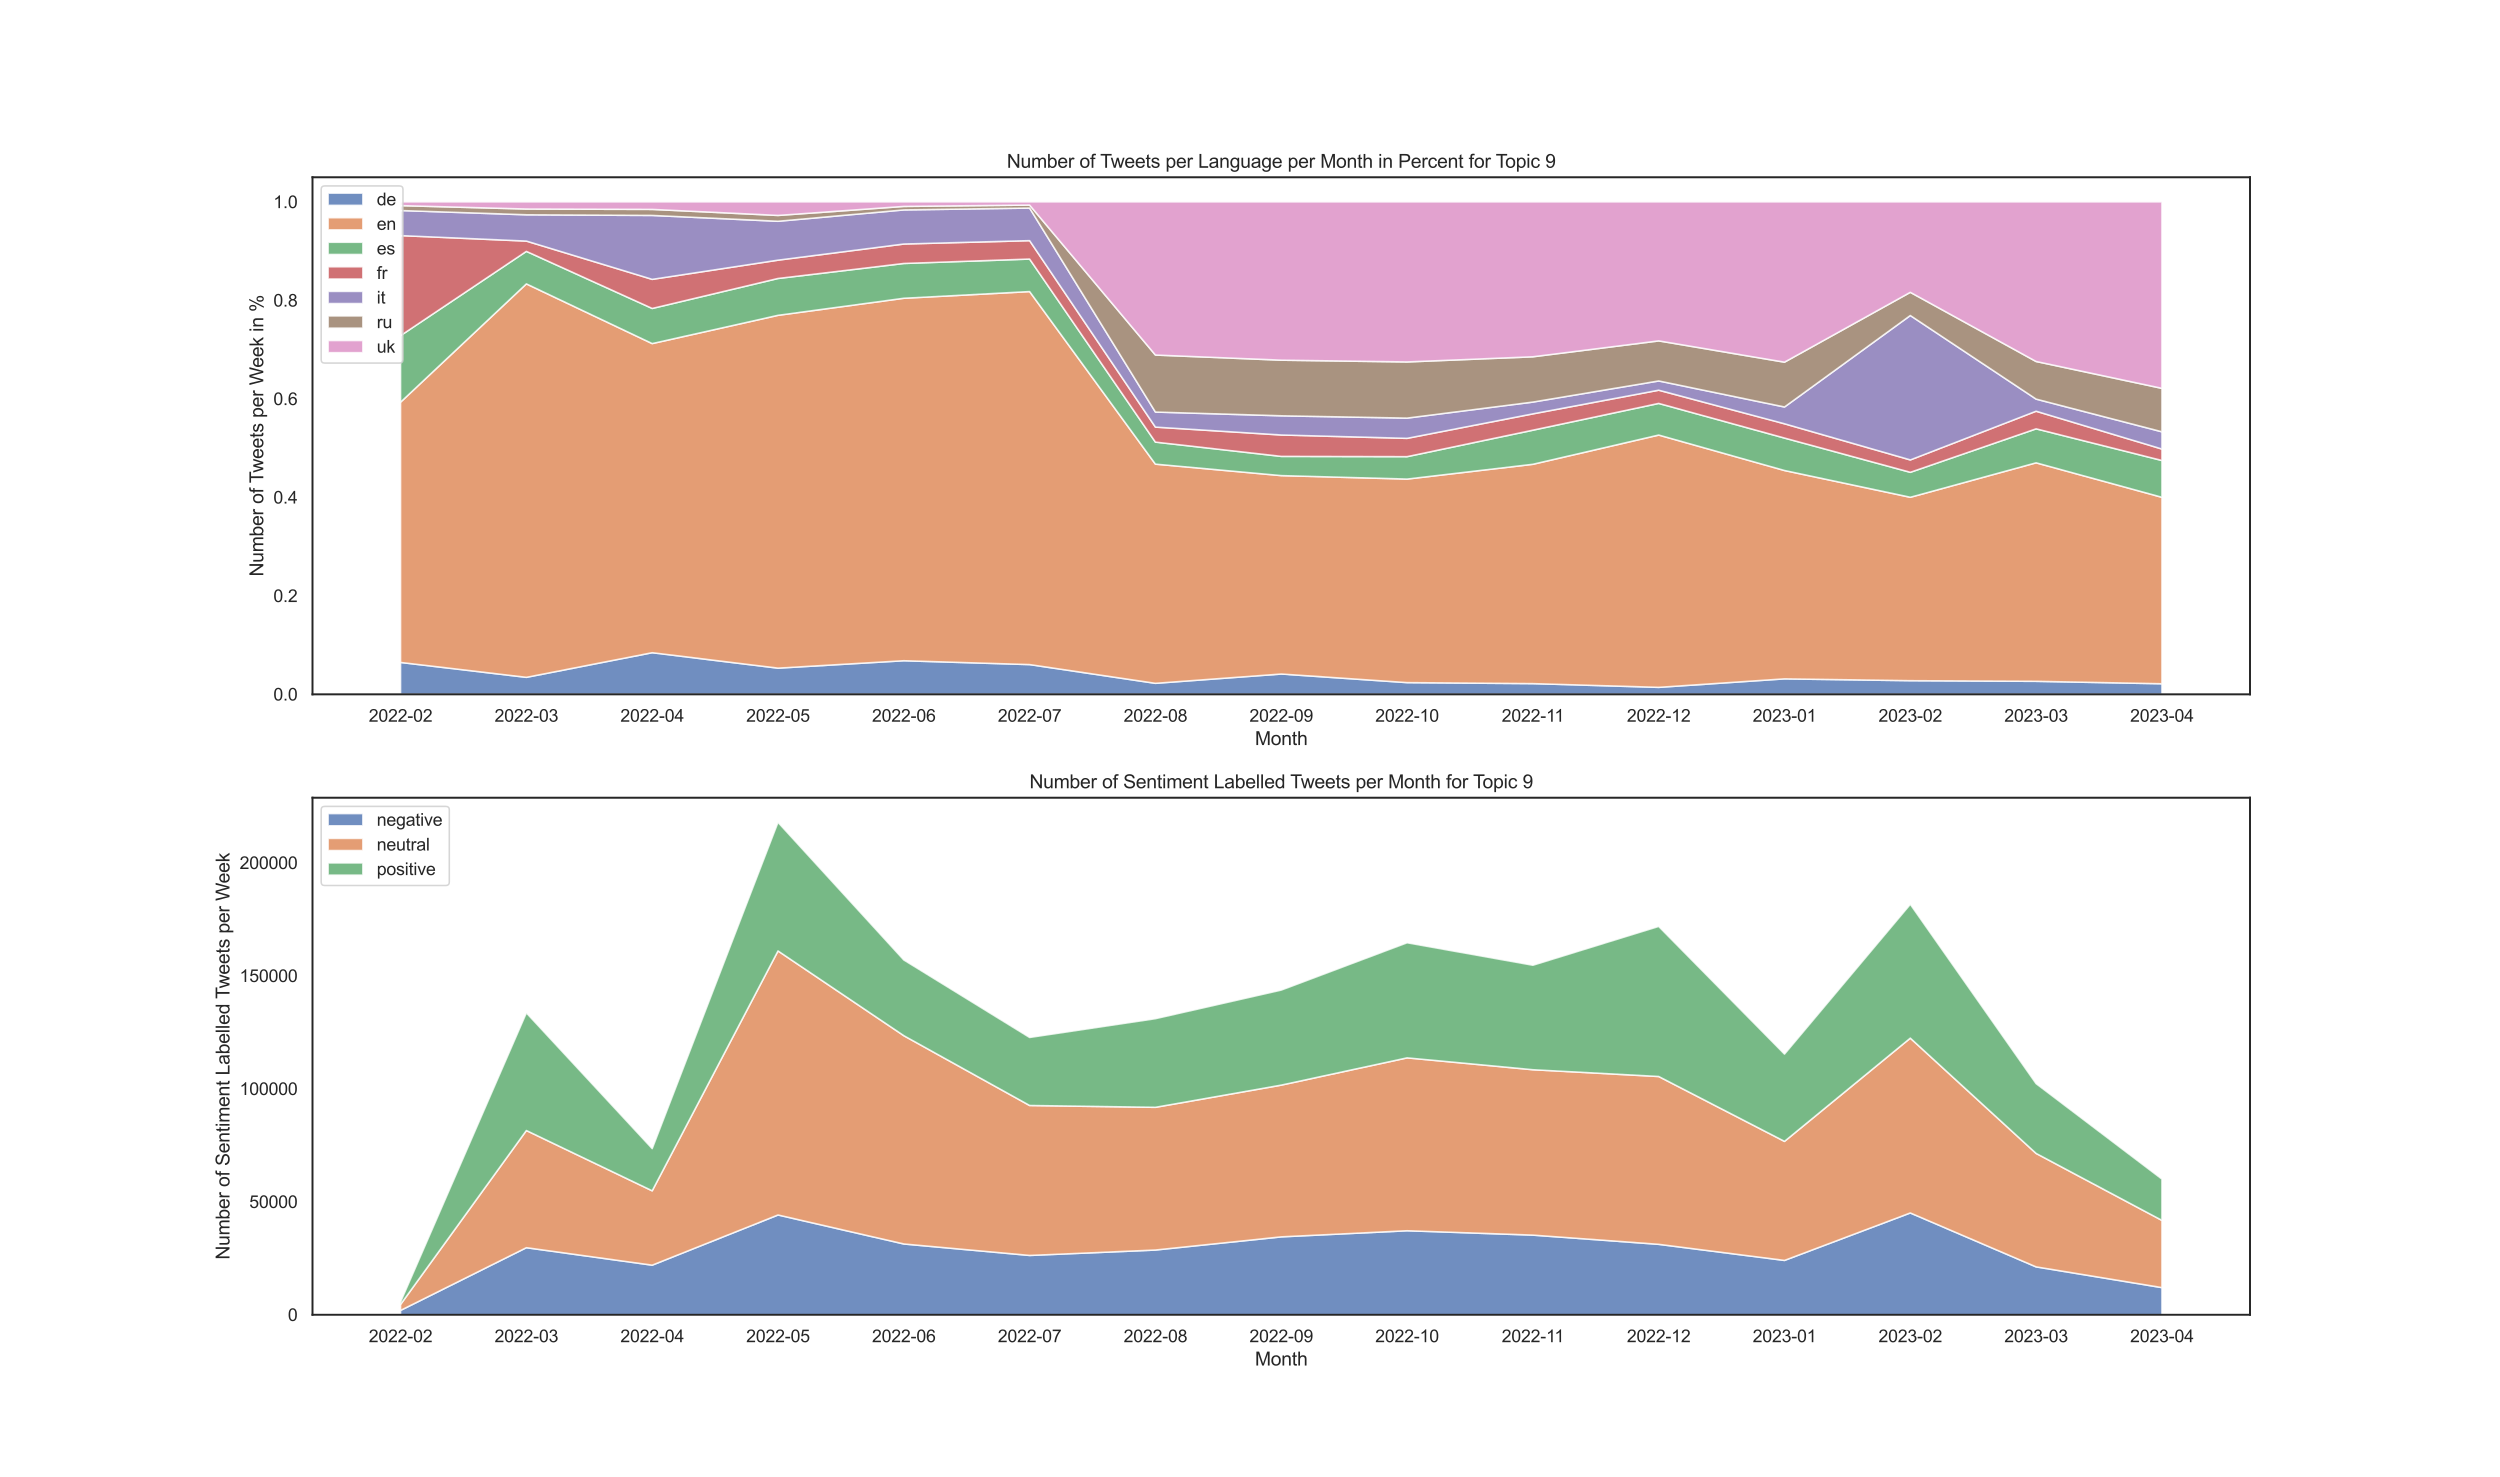 <?xml version="1.0" encoding="utf-8" standalone="no"?>
<!DOCTYPE svg PUBLIC "-//W3C//DTD SVG 1.1//EN"
  "http://www.w3.org/Graphics/SVG/1.1/DTD/svg11.dtd">
<svg xmlns:xlink="http://www.w3.org/1999/xlink" width="1584pt" height="936pt" viewBox="0 0 1584 936" xmlns="http://www.w3.org/2000/svg" version="1.1">
 <defs>
  <style type="text/css">*{stroke-linejoin: round; stroke-linecap: butt}</style>
 </defs>
 <g id="figure_1">
  <g id="patch_1">
   <path d="M 0 936 
L 1584 936 
L 1584 0 
L 0 0 
z
" style="fill: #ffffff"/>
  </g>
  <g id="axes_1">
   <g id="patch_2">
    <path d="M 198 439.92 
L 1425.6 439.92 
L 1425.6 112.32 
L 198 112.32 
z
" style="fill: #ffffff"/>
   </g>
   <g id="matplotlib.axis_1">
    <g id="xtick_1">
     <g id="text_1">
      <!-- 2022-02 -->
      <g style="fill: #262626" transform="translate(233.618 457.294) scale(0.11 -0.11)">
       <defs>
        <path id="ArialMT-32" d="M 3222 541 
L 3222 0 
L 194 0 
Q 188 203 259 391 
Q 375 700 629 1000 
Q 884 1300 1366 1694 
Q 2113 2306 2375 2664 
Q 2638 3022 2638 3341 
Q 2638 3675 2398 3904 
Q 2159 4134 1775 4134 
Q 1369 4134 1125 3890 
Q 881 3647 878 3216 
L 300 3275 
Q 359 3922 746 4261 
Q 1134 4600 1788 4600 
Q 2447 4600 2831 4234 
Q 3216 3869 3216 3328 
Q 3216 3053 3103 2787 
Q 2991 2522 2730 2228 
Q 2469 1934 1863 1422 
Q 1356 997 1212 845 
Q 1069 694 975 541 
L 3222 541 
z
" transform="scale(0.016)"/>
        <path id="ArialMT-30" d="M 266 2259 
Q 266 3072 433 3567 
Q 600 4063 929 4331 
Q 1259 4600 1759 4600 
Q 2128 4600 2406 4451 
Q 2684 4303 2865 4023 
Q 3047 3744 3150 3342 
Q 3253 2941 3253 2259 
Q 3253 1453 3087 958 
Q 2922 463 2592 192 
Q 2263 -78 1759 -78 
Q 1097 -78 719 397 
Q 266 969 266 2259 
z
M 844 2259 
Q 844 1131 1108 757 
Q 1372 384 1759 384 
Q 2147 384 2411 759 
Q 2675 1134 2675 2259 
Q 2675 3391 2411 3762 
Q 2147 4134 1753 4134 
Q 1366 4134 1134 3806 
Q 844 3388 844 2259 
z
" transform="scale(0.016)"/>
        <path id="ArialMT-2d" d="M 203 1375 
L 203 1941 
L 1931 1941 
L 1931 1375 
L 203 1375 
z
" transform="scale(0.016)"/>
       </defs>
       <use xlink:href="#ArialMT-32"/>
       <use xlink:href="#ArialMT-30" x="55.615"/>
       <use xlink:href="#ArialMT-32" x="111.23"/>
       <use xlink:href="#ArialMT-32" x="166.846"/>
       <use xlink:href="#ArialMT-2d" x="222.461"/>
       <use xlink:href="#ArialMT-30" x="255.762"/>
       <use xlink:href="#ArialMT-32" x="311.377"/>
      </g>
     </g>
    </g>
    <g id="xtick_2">
     <g id="text_2">
      <!-- 2022-03 -->
      <g style="fill: #262626" transform="translate(313.332 457.294) scale(0.11 -0.11)">
       <defs>
        <path id="ArialMT-33" d="M 269 1209 
L 831 1284 
Q 928 806 1161 595 
Q 1394 384 1728 384 
Q 2125 384 2398 659 
Q 2672 934 2672 1341 
Q 2672 1728 2419 1979 
Q 2166 2231 1775 2231 
Q 1616 2231 1378 2169 
L 1441 2663 
Q 1497 2656 1531 2656 
Q 1891 2656 2178 2843 
Q 2466 3031 2466 3422 
Q 2466 3731 2256 3934 
Q 2047 4138 1716 4138 
Q 1388 4138 1169 3931 
Q 950 3725 888 3313 
L 325 3413 
Q 428 3978 793 4289 
Q 1159 4600 1703 4600 
Q 2078 4600 2393 4439 
Q 2709 4278 2876 4000 
Q 3044 3722 3044 3409 
Q 3044 3113 2884 2869 
Q 2725 2625 2413 2481 
Q 2819 2388 3044 2092 
Q 3269 1797 3269 1353 
Q 3269 753 2831 336 
Q 2394 -81 1725 -81 
Q 1122 -81 723 278 
Q 325 638 269 1209 
z
" transform="scale(0.016)"/>
       </defs>
       <use xlink:href="#ArialMT-32"/>
       <use xlink:href="#ArialMT-30" x="55.615"/>
       <use xlink:href="#ArialMT-32" x="111.23"/>
       <use xlink:href="#ArialMT-32" x="166.846"/>
       <use xlink:href="#ArialMT-2d" x="222.461"/>
       <use xlink:href="#ArialMT-30" x="255.762"/>
       <use xlink:href="#ArialMT-33" x="311.377"/>
      </g>
     </g>
    </g>
    <g id="xtick_3">
     <g id="text_3">
      <!-- 2022-04 -->
      <g style="fill: #262626" transform="translate(393.046 457.294) scale(0.11 -0.11)">
       <defs>
        <path id="ArialMT-34" d="M 2069 0 
L 2069 1097 
L 81 1097 
L 81 1613 
L 2172 4581 
L 2631 4581 
L 2631 1613 
L 3250 1613 
L 3250 1097 
L 2631 1097 
L 2631 0 
L 2069 0 
z
M 2069 1613 
L 2069 3678 
L 634 1613 
L 2069 1613 
z
" transform="scale(0.016)"/>
       </defs>
       <use xlink:href="#ArialMT-32"/>
       <use xlink:href="#ArialMT-30" x="55.615"/>
       <use xlink:href="#ArialMT-32" x="111.23"/>
       <use xlink:href="#ArialMT-32" x="166.846"/>
       <use xlink:href="#ArialMT-2d" x="222.461"/>
       <use xlink:href="#ArialMT-30" x="255.762"/>
       <use xlink:href="#ArialMT-34" x="311.377"/>
      </g>
     </g>
    </g>
    <g id="xtick_4">
     <g id="text_4">
      <!-- 2022-05 -->
      <g style="fill: #262626" transform="translate(472.76 457.294) scale(0.11 -0.11)">
       <defs>
        <path id="ArialMT-35" d="M 266 1200 
L 856 1250 
Q 922 819 1161 601 
Q 1400 384 1738 384 
Q 2144 384 2425 690 
Q 2706 997 2706 1503 
Q 2706 1984 2436 2262 
Q 2166 2541 1728 2541 
Q 1456 2541 1237 2417 
Q 1019 2294 894 2097 
L 366 2166 
L 809 4519 
L 3088 4519 
L 3088 3981 
L 1259 3981 
L 1013 2750 
Q 1425 3038 1878 3038 
Q 2478 3038 2890 2622 
Q 3303 2206 3303 1553 
Q 3303 931 2941 478 
Q 2500 -78 1738 -78 
Q 1113 -78 717 272 
Q 322 622 266 1200 
z
" transform="scale(0.016)"/>
       </defs>
       <use xlink:href="#ArialMT-32"/>
       <use xlink:href="#ArialMT-30" x="55.615"/>
       <use xlink:href="#ArialMT-32" x="111.23"/>
       <use xlink:href="#ArialMT-32" x="166.846"/>
       <use xlink:href="#ArialMT-2d" x="222.461"/>
       <use xlink:href="#ArialMT-30" x="255.762"/>
       <use xlink:href="#ArialMT-35" x="311.377"/>
      </g>
     </g>
    </g>
    <g id="xtick_5">
     <g id="text_5">
      <!-- 2022-06 -->
      <g style="fill: #262626" transform="translate(552.475 457.294) scale(0.11 -0.11)">
       <defs>
        <path id="ArialMT-36" d="M 3184 3459 
L 2625 3416 
Q 2550 3747 2413 3897 
Q 2184 4138 1850 4138 
Q 1581 4138 1378 3988 
Q 1113 3794 959 3422 
Q 806 3050 800 2363 
Q 1003 2672 1297 2822 
Q 1591 2972 1913 2972 
Q 2475 2972 2870 2558 
Q 3266 2144 3266 1488 
Q 3266 1056 3080 686 
Q 2894 316 2569 119 
Q 2244 -78 1831 -78 
Q 1128 -78 684 439 
Q 241 956 241 2144 
Q 241 3472 731 4075 
Q 1159 4600 1884 4600 
Q 2425 4600 2770 4297 
Q 3116 3994 3184 3459 
z
M 888 1484 
Q 888 1194 1011 928 
Q 1134 663 1356 523 
Q 1578 384 1822 384 
Q 2178 384 2434 671 
Q 2691 959 2691 1453 
Q 2691 1928 2437 2201 
Q 2184 2475 1800 2475 
Q 1419 2475 1153 2201 
Q 888 1928 888 1484 
z
" transform="scale(0.016)"/>
       </defs>
       <use xlink:href="#ArialMT-32"/>
       <use xlink:href="#ArialMT-30" x="55.615"/>
       <use xlink:href="#ArialMT-32" x="111.23"/>
       <use xlink:href="#ArialMT-32" x="166.846"/>
       <use xlink:href="#ArialMT-2d" x="222.461"/>
       <use xlink:href="#ArialMT-30" x="255.762"/>
       <use xlink:href="#ArialMT-36" x="311.377"/>
      </g>
     </g>
    </g>
    <g id="xtick_6">
     <g id="text_6">
      <!-- 2022-07 -->
      <g style="fill: #262626" transform="translate(632.189 457.294) scale(0.11 -0.11)">
       <defs>
        <path id="ArialMT-37" d="M 303 3981 
L 303 4522 
L 3269 4522 
L 3269 4084 
Q 2831 3619 2401 2847 
Q 1972 2075 1738 1259 
Q 1569 684 1522 0 
L 944 0 
Q 953 541 1156 1306 
Q 1359 2072 1739 2783 
Q 2119 3494 2547 3981 
L 303 3981 
z
" transform="scale(0.016)"/>
       </defs>
       <use xlink:href="#ArialMT-32"/>
       <use xlink:href="#ArialMT-30" x="55.615"/>
       <use xlink:href="#ArialMT-32" x="111.23"/>
       <use xlink:href="#ArialMT-32" x="166.846"/>
       <use xlink:href="#ArialMT-2d" x="222.461"/>
       <use xlink:href="#ArialMT-30" x="255.762"/>
       <use xlink:href="#ArialMT-37" x="311.377"/>
      </g>
     </g>
    </g>
    <g id="xtick_7">
     <g id="text_7">
      <!-- 2022-08 -->
      <g style="fill: #262626" transform="translate(711.903 457.294) scale(0.11 -0.11)">
       <defs>
        <path id="ArialMT-38" d="M 1131 2484 
Q 781 2613 612 2850 
Q 444 3088 444 3419 
Q 444 3919 803 4259 
Q 1163 4600 1759 4600 
Q 2359 4600 2725 4251 
Q 3091 3903 3091 3403 
Q 3091 3084 2923 2848 
Q 2756 2613 2416 2484 
Q 2838 2347 3058 2040 
Q 3278 1734 3278 1309 
Q 3278 722 2862 322 
Q 2447 -78 1769 -78 
Q 1091 -78 675 323 
Q 259 725 259 1325 
Q 259 1772 486 2073 
Q 713 2375 1131 2484 
z
M 1019 3438 
Q 1019 3113 1228 2906 
Q 1438 2700 1772 2700 
Q 2097 2700 2305 2904 
Q 2513 3109 2513 3406 
Q 2513 3716 2298 3927 
Q 2084 4138 1766 4138 
Q 1444 4138 1231 3931 
Q 1019 3725 1019 3438 
z
M 838 1322 
Q 838 1081 952 856 
Q 1066 631 1291 507 
Q 1516 384 1775 384 
Q 2178 384 2440 643 
Q 2703 903 2703 1303 
Q 2703 1709 2433 1975 
Q 2163 2241 1756 2241 
Q 1359 2241 1098 1978 
Q 838 1716 838 1322 
z
" transform="scale(0.016)"/>
       </defs>
       <use xlink:href="#ArialMT-32"/>
       <use xlink:href="#ArialMT-30" x="55.615"/>
       <use xlink:href="#ArialMT-32" x="111.23"/>
       <use xlink:href="#ArialMT-32" x="166.846"/>
       <use xlink:href="#ArialMT-2d" x="222.461"/>
       <use xlink:href="#ArialMT-30" x="255.762"/>
       <use xlink:href="#ArialMT-38" x="311.377"/>
      </g>
     </g>
    </g>
    <g id="xtick_8">
     <g id="text_8">
      <!-- 2022-09 -->
      <g style="fill: #262626" transform="translate(791.618 457.294) scale(0.11 -0.11)">
       <defs>
        <path id="ArialMT-39" d="M 350 1059 
L 891 1109 
Q 959 728 1153 556 
Q 1347 384 1650 384 
Q 1909 384 2104 503 
Q 2300 622 2425 820 
Q 2550 1019 2634 1356 
Q 2719 1694 2719 2044 
Q 2719 2081 2716 2156 
Q 2547 1888 2255 1720 
Q 1963 1553 1622 1553 
Q 1053 1553 659 1965 
Q 266 2378 266 3053 
Q 266 3750 677 4175 
Q 1088 4600 1706 4600 
Q 2153 4600 2523 4359 
Q 2894 4119 3086 3673 
Q 3278 3228 3278 2384 
Q 3278 1506 3087 986 
Q 2897 466 2520 194 
Q 2144 -78 1638 -78 
Q 1100 -78 759 220 
Q 419 519 350 1059 
z
M 2653 3081 
Q 2653 3566 2395 3850 
Q 2138 4134 1775 4134 
Q 1400 4134 1122 3828 
Q 844 3522 844 3034 
Q 844 2597 1108 2323 
Q 1372 2050 1759 2050 
Q 2150 2050 2401 2323 
Q 2653 2597 2653 3081 
z
" transform="scale(0.016)"/>
       </defs>
       <use xlink:href="#ArialMT-32"/>
       <use xlink:href="#ArialMT-30" x="55.615"/>
       <use xlink:href="#ArialMT-32" x="111.23"/>
       <use xlink:href="#ArialMT-32" x="166.846"/>
       <use xlink:href="#ArialMT-2d" x="222.461"/>
       <use xlink:href="#ArialMT-30" x="255.762"/>
       <use xlink:href="#ArialMT-39" x="311.377"/>
      </g>
     </g>
    </g>
    <g id="xtick_9">
     <g id="text_9">
      <!-- 2022-10 -->
      <g style="fill: #262626" transform="translate(871.332 457.294) scale(0.11 -0.11)">
       <defs>
        <path id="ArialMT-31" d="M 2384 0 
L 1822 0 
L 1822 3584 
Q 1619 3391 1289 3197 
Q 959 3003 697 2906 
L 697 3450 
Q 1169 3672 1522 3987 
Q 1875 4303 2022 4600 
L 2384 4600 
L 2384 0 
z
" transform="scale(0.016)"/>
       </defs>
       <use xlink:href="#ArialMT-32"/>
       <use xlink:href="#ArialMT-30" x="55.615"/>
       <use xlink:href="#ArialMT-32" x="111.23"/>
       <use xlink:href="#ArialMT-32" x="166.846"/>
       <use xlink:href="#ArialMT-2d" x="222.461"/>
       <use xlink:href="#ArialMT-31" x="255.762"/>
       <use xlink:href="#ArialMT-30" x="311.377"/>
      </g>
     </g>
    </g>
    <g id="xtick_10">
     <g id="text_10">
      <!-- 2022-11 -->
      <g style="fill: #262626" transform="translate(951.452 457.294) scale(0.11 -0.11)">
       <use xlink:href="#ArialMT-32"/>
       <use xlink:href="#ArialMT-30" x="55.615"/>
       <use xlink:href="#ArialMT-32" x="111.23"/>
       <use xlink:href="#ArialMT-32" x="166.846"/>
       <use xlink:href="#ArialMT-2d" x="222.461"/>
       <use xlink:href="#ArialMT-31" x="255.762"/>
       <use xlink:href="#ArialMT-31" x="304.002"/>
      </g>
     </g>
    </g>
    <g id="xtick_11">
     <g id="text_11">
      <!-- 2022-12 -->
      <g style="fill: #262626" transform="translate(1030.76 457.294) scale(0.11 -0.11)">
       <use xlink:href="#ArialMT-32"/>
       <use xlink:href="#ArialMT-30" x="55.615"/>
       <use xlink:href="#ArialMT-32" x="111.23"/>
       <use xlink:href="#ArialMT-32" x="166.846"/>
       <use xlink:href="#ArialMT-2d" x="222.461"/>
       <use xlink:href="#ArialMT-31" x="255.762"/>
       <use xlink:href="#ArialMT-32" x="311.377"/>
      </g>
     </g>
    </g>
    <g id="xtick_12">
     <g id="text_12">
      <!-- 2023-01 -->
      <g style="fill: #262626" transform="translate(1110.475 457.294) scale(0.11 -0.11)">
       <use xlink:href="#ArialMT-32"/>
       <use xlink:href="#ArialMT-30" x="55.615"/>
       <use xlink:href="#ArialMT-32" x="111.23"/>
       <use xlink:href="#ArialMT-33" x="166.846"/>
       <use xlink:href="#ArialMT-2d" x="222.461"/>
       <use xlink:href="#ArialMT-30" x="255.762"/>
       <use xlink:href="#ArialMT-31" x="311.377"/>
      </g>
     </g>
    </g>
    <g id="xtick_13">
     <g id="text_13">
      <!-- 2023-02 -->
      <g style="fill: #262626" transform="translate(1190.189 457.294) scale(0.11 -0.11)">
       <use xlink:href="#ArialMT-32"/>
       <use xlink:href="#ArialMT-30" x="55.615"/>
       <use xlink:href="#ArialMT-32" x="111.23"/>
       <use xlink:href="#ArialMT-33" x="166.846"/>
       <use xlink:href="#ArialMT-2d" x="222.461"/>
       <use xlink:href="#ArialMT-30" x="255.762"/>
       <use xlink:href="#ArialMT-32" x="311.377"/>
      </g>
     </g>
    </g>
    <g id="xtick_14">
     <g id="text_14">
      <!-- 2023-03 -->
      <g style="fill: #262626" transform="translate(1269.903 457.294) scale(0.11 -0.11)">
       <use xlink:href="#ArialMT-32"/>
       <use xlink:href="#ArialMT-30" x="55.615"/>
       <use xlink:href="#ArialMT-32" x="111.23"/>
       <use xlink:href="#ArialMT-33" x="166.846"/>
       <use xlink:href="#ArialMT-2d" x="222.461"/>
       <use xlink:href="#ArialMT-30" x="255.762"/>
       <use xlink:href="#ArialMT-33" x="311.377"/>
      </g>
     </g>
    </g>
    <g id="xtick_15">
     <g id="text_15">
      <!-- 2023-04 -->
      <g style="fill: #262626" transform="translate(1349.618 457.294) scale(0.11 -0.11)">
       <use xlink:href="#ArialMT-32"/>
       <use xlink:href="#ArialMT-30" x="55.615"/>
       <use xlink:href="#ArialMT-32" x="111.23"/>
       <use xlink:href="#ArialMT-33" x="166.846"/>
       <use xlink:href="#ArialMT-2d" x="222.461"/>
       <use xlink:href="#ArialMT-30" x="255.762"/>
       <use xlink:href="#ArialMT-34" x="311.377"/>
      </g>
     </g>
    </g>
    <g id="text_16">
     <!-- Month -->
     <g style="fill: #262626" transform="translate(795.126 472.069) scale(0.12 -0.12)">
      <defs>
       <path id="ArialMT-4d" d="M 475 0 
L 475 4581 
L 1388 4581 
L 2472 1338 
Q 2622 884 2691 659 
Q 2769 909 2934 1394 
L 4031 4581 
L 4847 4581 
L 4847 0 
L 4263 0 
L 4263 3834 
L 2931 0 
L 2384 0 
L 1059 3900 
L 1059 0 
L 475 0 
z
" transform="scale(0.016)"/>
       <path id="ArialMT-6f" d="M 213 1659 
Q 213 2581 725 3025 
Q 1153 3394 1769 3394 
Q 2453 3394 2887 2945 
Q 3322 2497 3322 1706 
Q 3322 1066 3130 698 
Q 2938 331 2570 128 
Q 2203 -75 1769 -75 
Q 1072 -75 642 372 
Q 213 819 213 1659 
z
M 791 1659 
Q 791 1022 1069 705 
Q 1347 388 1769 388 
Q 2188 388 2466 706 
Q 2744 1025 2744 1678 
Q 2744 2294 2464 2611 
Q 2184 2928 1769 2928 
Q 1347 2928 1069 2612 
Q 791 2297 791 1659 
z
" transform="scale(0.016)"/>
       <path id="ArialMT-6e" d="M 422 0 
L 422 3319 
L 928 3319 
L 928 2847 
Q 1294 3394 1984 3394 
Q 2284 3394 2536 3286 
Q 2788 3178 2913 3003 
Q 3038 2828 3088 2588 
Q 3119 2431 3119 2041 
L 3119 0 
L 2556 0 
L 2556 2019 
Q 2556 2363 2490 2533 
Q 2425 2703 2258 2804 
Q 2091 2906 1866 2906 
Q 1506 2906 1245 2678 
Q 984 2450 984 1813 
L 984 0 
L 422 0 
z
" transform="scale(0.016)"/>
       <path id="ArialMT-74" d="M 1650 503 
L 1731 6 
Q 1494 -44 1306 -44 
Q 1000 -44 831 53 
Q 663 150 594 308 
Q 525 466 525 972 
L 525 2881 
L 113 2881 
L 113 3319 
L 525 3319 
L 525 4141 
L 1084 4478 
L 1084 3319 
L 1650 3319 
L 1650 2881 
L 1084 2881 
L 1084 941 
Q 1084 700 1114 631 
Q 1144 563 1211 522 
Q 1278 481 1403 481 
Q 1497 481 1650 503 
z
" transform="scale(0.016)"/>
       <path id="ArialMT-68" d="M 422 0 
L 422 4581 
L 984 4581 
L 984 2938 
Q 1378 3394 1978 3394 
Q 2347 3394 2619 3248 
Q 2891 3103 3008 2847 
Q 3125 2591 3125 2103 
L 3125 0 
L 2563 0 
L 2563 2103 
Q 2563 2525 2380 2717 
Q 2197 2909 1863 2909 
Q 1613 2909 1392 2779 
Q 1172 2650 1078 2428 
Q 984 2206 984 1816 
L 984 0 
L 422 0 
z
" transform="scale(0.016)"/>
      </defs>
      <use xlink:href="#ArialMT-4d"/>
      <use xlink:href="#ArialMT-6f" x="83.301"/>
      <use xlink:href="#ArialMT-6e" x="138.916"/>
      <use xlink:href="#ArialMT-74" x="194.531"/>
      <use xlink:href="#ArialMT-68" x="222.314"/>
     </g>
    </g>
   </g>
   <g id="matplotlib.axis_2">
    <g id="ytick_1">
     <g id="text_17">
      <!-- 0.0 -->
      <g style="fill: #262626" transform="translate(173.21 443.857) scale(0.11 -0.11)">
       <defs>
        <path id="ArialMT-2e" d="M 581 0 
L 581 641 
L 1222 641 
L 1222 0 
L 581 0 
z
" transform="scale(0.016)"/>
       </defs>
       <use xlink:href="#ArialMT-30"/>
       <use xlink:href="#ArialMT-2e" x="55.615"/>
       <use xlink:href="#ArialMT-30" x="83.398"/>
      </g>
     </g>
    </g>
    <g id="ytick_2">
     <g id="text_18">
      <!-- 0.2 -->
      <g style="fill: #262626" transform="translate(173.21 381.457) scale(0.11 -0.11)">
       <use xlink:href="#ArialMT-30"/>
       <use xlink:href="#ArialMT-2e" x="55.615"/>
       <use xlink:href="#ArialMT-32" x="83.398"/>
      </g>
     </g>
    </g>
    <g id="ytick_3">
     <g id="text_19">
      <!-- 0.4 -->
      <g style="fill: #262626" transform="translate(173.21 319.057) scale(0.11 -0.11)">
       <use xlink:href="#ArialMT-30"/>
       <use xlink:href="#ArialMT-2e" x="55.615"/>
       <use xlink:href="#ArialMT-34" x="83.398"/>
      </g>
     </g>
    </g>
    <g id="ytick_4">
     <g id="text_20">
      <!-- 0.6 -->
      <g style="fill: #262626" transform="translate(173.21 256.657) scale(0.11 -0.11)">
       <use xlink:href="#ArialMT-30"/>
       <use xlink:href="#ArialMT-2e" x="55.615"/>
       <use xlink:href="#ArialMT-36" x="83.398"/>
      </g>
     </g>
    </g>
    <g id="ytick_5">
     <g id="text_21">
      <!-- 0.8 -->
      <g style="fill: #262626" transform="translate(173.21 194.257) scale(0.11 -0.11)">
       <use xlink:href="#ArialMT-30"/>
       <use xlink:href="#ArialMT-2e" x="55.615"/>
       <use xlink:href="#ArialMT-38" x="83.398"/>
      </g>
     </g>
    </g>
    <g id="ytick_6">
     <g id="text_22">
      <!-- 1.0 -->
      <g style="fill: #262626" transform="translate(173.21 131.857) scale(0.11 -0.11)">
       <use xlink:href="#ArialMT-31"/>
       <use xlink:href="#ArialMT-2e" x="55.615"/>
       <use xlink:href="#ArialMT-30" x="83.398"/>
      </g>
     </g>
    </g>
    <g id="text_23">
     <!-- Number of Tweets per Week in % -->
     <g style="fill: #262626" transform="translate(166.825 365.273) rotate(-90) scale(0.12 -0.12)">
      <defs>
       <path id="ArialMT-4e" d="M 488 0 
L 488 4581 
L 1109 4581 
L 3516 984 
L 3516 4581 
L 4097 4581 
L 4097 0 
L 3475 0 
L 1069 3600 
L 1069 0 
L 488 0 
z
" transform="scale(0.016)"/>
       <path id="ArialMT-75" d="M 2597 0 
L 2597 488 
Q 2209 -75 1544 -75 
Q 1250 -75 995 37 
Q 741 150 617 320 
Q 494 491 444 738 
Q 409 903 409 1263 
L 409 3319 
L 972 3319 
L 972 1478 
Q 972 1038 1006 884 
Q 1059 663 1231 536 
Q 1403 409 1656 409 
Q 1909 409 2131 539 
Q 2353 669 2445 892 
Q 2538 1116 2538 1541 
L 2538 3319 
L 3100 3319 
L 3100 0 
L 2597 0 
z
" transform="scale(0.016)"/>
       <path id="ArialMT-6d" d="M 422 0 
L 422 3319 
L 925 3319 
L 925 2853 
Q 1081 3097 1340 3245 
Q 1600 3394 1931 3394 
Q 2300 3394 2536 3241 
Q 2772 3088 2869 2813 
Q 3263 3394 3894 3394 
Q 4388 3394 4653 3120 
Q 4919 2847 4919 2278 
L 4919 0 
L 4359 0 
L 4359 2091 
Q 4359 2428 4304 2576 
Q 4250 2725 4106 2815 
Q 3963 2906 3769 2906 
Q 3419 2906 3187 2673 
Q 2956 2441 2956 1928 
L 2956 0 
L 2394 0 
L 2394 2156 
Q 2394 2531 2256 2718 
Q 2119 2906 1806 2906 
Q 1569 2906 1367 2781 
Q 1166 2656 1075 2415 
Q 984 2175 984 1722 
L 984 0 
L 422 0 
z
" transform="scale(0.016)"/>
       <path id="ArialMT-62" d="M 941 0 
L 419 0 
L 419 4581 
L 981 4581 
L 981 2947 
Q 1338 3394 1891 3394 
Q 2197 3394 2470 3270 
Q 2744 3147 2920 2923 
Q 3097 2700 3197 2384 
Q 3297 2069 3297 1709 
Q 3297 856 2875 390 
Q 2453 -75 1863 -75 
Q 1275 -75 941 416 
L 941 0 
z
M 934 1684 
Q 934 1088 1097 822 
Q 1363 388 1816 388 
Q 2184 388 2453 708 
Q 2722 1028 2722 1663 
Q 2722 2313 2464 2622 
Q 2206 2931 1841 2931 
Q 1472 2931 1203 2611 
Q 934 2291 934 1684 
z
" transform="scale(0.016)"/>
       <path id="ArialMT-65" d="M 2694 1069 
L 3275 997 
Q 3138 488 2766 206 
Q 2394 -75 1816 -75 
Q 1088 -75 661 373 
Q 234 822 234 1631 
Q 234 2469 665 2931 
Q 1097 3394 1784 3394 
Q 2450 3394 2872 2941 
Q 3294 2488 3294 1666 
Q 3294 1616 3291 1516 
L 816 1516 
Q 847 969 1125 678 
Q 1403 388 1819 388 
Q 2128 388 2347 550 
Q 2566 713 2694 1069 
z
M 847 1978 
L 2700 1978 
Q 2663 2397 2488 2606 
Q 2219 2931 1791 2931 
Q 1403 2931 1139 2672 
Q 875 2413 847 1978 
z
" transform="scale(0.016)"/>
       <path id="ArialMT-72" d="M 416 0 
L 416 3319 
L 922 3319 
L 922 2816 
Q 1116 3169 1280 3281 
Q 1444 3394 1641 3394 
Q 1925 3394 2219 3213 
L 2025 2691 
Q 1819 2813 1613 2813 
Q 1428 2813 1281 2702 
Q 1134 2591 1072 2394 
Q 978 2094 978 1738 
L 978 0 
L 416 0 
z
" transform="scale(0.016)"/>
       <path id="ArialMT-20" transform="scale(0.016)"/>
       <path id="ArialMT-66" d="M 556 0 
L 556 2881 
L 59 2881 
L 59 3319 
L 556 3319 
L 556 3672 
Q 556 4006 616 4169 
Q 697 4388 901 4523 
Q 1106 4659 1475 4659 
Q 1713 4659 2000 4603 
L 1916 4113 
Q 1741 4144 1584 4144 
Q 1328 4144 1222 4034 
Q 1116 3925 1116 3625 
L 1116 3319 
L 1763 3319 
L 1763 2881 
L 1116 2881 
L 1116 0 
L 556 0 
z
" transform="scale(0.016)"/>
       <path id="ArialMT-54" d="M 1659 0 
L 1659 4041 
L 150 4041 
L 150 4581 
L 3781 4581 
L 3781 4041 
L 2266 4041 
L 2266 0 
L 1659 0 
z
" transform="scale(0.016)"/>
       <path id="ArialMT-77" d="M 1034 0 
L 19 3319 
L 600 3319 
L 1128 1403 
L 1325 691 
Q 1338 744 1497 1375 
L 2025 3319 
L 2603 3319 
L 3100 1394 
L 3266 759 
L 3456 1400 
L 4025 3319 
L 4572 3319 
L 3534 0 
L 2950 0 
L 2422 1988 
L 2294 2553 
L 1622 0 
L 1034 0 
z
" transform="scale(0.016)"/>
       <path id="ArialMT-73" d="M 197 991 
L 753 1078 
Q 800 744 1014 566 
Q 1228 388 1613 388 
Q 2000 388 2187 545 
Q 2375 703 2375 916 
Q 2375 1106 2209 1216 
Q 2094 1291 1634 1406 
Q 1016 1563 777 1677 
Q 538 1791 414 1992 
Q 291 2194 291 2438 
Q 291 2659 392 2848 
Q 494 3038 669 3163 
Q 800 3259 1026 3326 
Q 1253 3394 1513 3394 
Q 1903 3394 2198 3281 
Q 2494 3169 2634 2976 
Q 2775 2784 2828 2463 
L 2278 2388 
Q 2241 2644 2061 2787 
Q 1881 2931 1553 2931 
Q 1166 2931 1000 2803 
Q 834 2675 834 2503 
Q 834 2394 903 2306 
Q 972 2216 1119 2156 
Q 1203 2125 1616 2013 
Q 2213 1853 2448 1751 
Q 2684 1650 2818 1456 
Q 2953 1263 2953 975 
Q 2953 694 2789 445 
Q 2625 197 2315 61 
Q 2006 -75 1616 -75 
Q 969 -75 630 194 
Q 291 463 197 991 
z
" transform="scale(0.016)"/>
       <path id="ArialMT-70" d="M 422 -1272 
L 422 3319 
L 934 3319 
L 934 2888 
Q 1116 3141 1344 3267 
Q 1572 3394 1897 3394 
Q 2322 3394 2647 3175 
Q 2972 2956 3137 2557 
Q 3303 2159 3303 1684 
Q 3303 1175 3120 767 
Q 2938 359 2589 142 
Q 2241 -75 1856 -75 
Q 1575 -75 1351 44 
Q 1128 163 984 344 
L 984 -1272 
L 422 -1272 
z
M 931 1641 
Q 931 1000 1190 694 
Q 1450 388 1819 388 
Q 2194 388 2461 705 
Q 2728 1022 2728 1688 
Q 2728 2322 2467 2637 
Q 2206 2953 1844 2953 
Q 1484 2953 1207 2617 
Q 931 2281 931 1641 
z
" transform="scale(0.016)"/>
       <path id="ArialMT-57" d="M 1294 0 
L 78 4581 
L 700 4581 
L 1397 1578 
Q 1509 1106 1591 641 
Q 1766 1375 1797 1488 
L 2669 4581 
L 3400 4581 
L 4056 2263 
Q 4303 1400 4413 641 
Q 4500 1075 4641 1638 
L 5359 4581 
L 5969 4581 
L 4713 0 
L 4128 0 
L 3163 3491 
Q 3041 3928 3019 4028 
Q 2947 3713 2884 3491 
L 1913 0 
L 1294 0 
z
" transform="scale(0.016)"/>
       <path id="ArialMT-6b" d="M 425 0 
L 425 4581 
L 988 4581 
L 988 1969 
L 2319 3319 
L 3047 3319 
L 1778 2088 
L 3175 0 
L 2481 0 
L 1384 1697 
L 988 1316 
L 988 0 
L 425 0 
z
" transform="scale(0.016)"/>
       <path id="ArialMT-69" d="M 425 3934 
L 425 4581 
L 988 4581 
L 988 3934 
L 425 3934 
z
M 425 0 
L 425 3319 
L 988 3319 
L 988 0 
L 425 0 
z
" transform="scale(0.016)"/>
       <path id="ArialMT-25" d="M 372 3481 
Q 372 3972 619 4315 
Q 866 4659 1334 4659 
Q 1766 4659 2048 4351 
Q 2331 4044 2331 3447 
Q 2331 2866 2045 2552 
Q 1759 2238 1341 2238 
Q 925 2238 648 2547 
Q 372 2856 372 3481 
z
M 1350 4272 
Q 1141 4272 1002 4090 
Q 863 3909 863 3425 
Q 863 2984 1003 2804 
Q 1144 2625 1350 2625 
Q 1563 2625 1702 2806 
Q 1841 2988 1841 3469 
Q 1841 3913 1700 4092 
Q 1559 4272 1350 4272 
z
M 1353 -169 
L 3859 4659 
L 4316 4659 
L 1819 -169 
L 1353 -169 
z
M 3334 1075 
Q 3334 1569 3581 1911 
Q 3828 2253 4300 2253 
Q 4731 2253 5014 1945 
Q 5297 1638 5297 1041 
Q 5297 459 5011 145 
Q 4725 -169 4303 -169 
Q 3888 -169 3611 142 
Q 3334 453 3334 1075 
z
M 4316 1866 
Q 4103 1866 3964 1684 
Q 3825 1503 3825 1019 
Q 3825 581 3965 400 
Q 4106 219 4313 219 
Q 4528 219 4667 400 
Q 4806 581 4806 1063 
Q 4806 1506 4665 1686 
Q 4525 1866 4316 1866 
z
" transform="scale(0.016)"/>
      </defs>
      <use xlink:href="#ArialMT-4e"/>
      <use xlink:href="#ArialMT-75" x="72.217"/>
      <use xlink:href="#ArialMT-6d" x="127.832"/>
      <use xlink:href="#ArialMT-62" x="211.133"/>
      <use xlink:href="#ArialMT-65" x="266.748"/>
      <use xlink:href="#ArialMT-72" x="322.363"/>
      <use xlink:href="#ArialMT-20" x="355.664"/>
      <use xlink:href="#ArialMT-6f" x="383.447"/>
      <use xlink:href="#ArialMT-66" x="439.062"/>
      <use xlink:href="#ArialMT-20" x="466.846"/>
      <use xlink:href="#ArialMT-54" x="492.879"/>
      <use xlink:href="#ArialMT-77" x="548.463"/>
      <use xlink:href="#ArialMT-65" x="620.68"/>
      <use xlink:href="#ArialMT-65" x="676.295"/>
      <use xlink:href="#ArialMT-74" x="731.91"/>
      <use xlink:href="#ArialMT-73" x="759.693"/>
      <use xlink:href="#ArialMT-20" x="809.693"/>
      <use xlink:href="#ArialMT-70" x="837.477"/>
      <use xlink:href="#ArialMT-65" x="893.092"/>
      <use xlink:href="#ArialMT-72" x="948.707"/>
      <use xlink:href="#ArialMT-20" x="982.008"/>
      <use xlink:href="#ArialMT-57" x="1009.791"/>
      <use xlink:href="#ArialMT-65" x="1102.426"/>
      <use xlink:href="#ArialMT-65" x="1158.041"/>
      <use xlink:href="#ArialMT-6b" x="1213.656"/>
      <use xlink:href="#ArialMT-20" x="1263.656"/>
      <use xlink:href="#ArialMT-69" x="1291.439"/>
      <use xlink:href="#ArialMT-6e" x="1313.656"/>
      <use xlink:href="#ArialMT-20" x="1369.271"/>
      <use xlink:href="#ArialMT-25" x="1397.055"/>
     </g>
    </g>
   </g>
   <g id="PolyCollection_1">
    <defs>
     <path id="m4caf134e1f" d="M 253.8 -516.283 
L 253.8 -496.08 
L 333.514 -496.08 
L 413.229 -496.08 
L 492.943 -496.08 
L 572.657 -496.08 
L 652.371 -496.08 
L 732.086 -496.08 
L 811.8 -496.08 
L 891.514 -496.08 
L 971.229 -496.08 
L 1050.943 -496.08 
L 1130.657 -496.08 
L 1210.371 -496.08 
L 1290.086 -496.08 
L 1369.8 -496.08 
L 1369.8 -502.778 
L 1369.8 -502.778 
L 1290.086 -504.323 
L 1210.371 -504.727 
L 1130.657 -505.881 
L 1050.943 -500.499 
L 971.229 -502.86 
L 891.514 -503.506 
L 811.8 -508.946 
L 732.086 -503.05 
L 652.371 -514.923 
L 572.657 -517.368 
L 492.943 -512.669 
L 413.229 -522.45 
L 333.514 -506.844 
L 253.8 -516.283 
z
" style="stroke: #ffffff; stroke-opacity: 0.8"/>
    </defs>
    <g clip-path="url(#p9d6070e0ec)">
     <use xlink:href="#m4caf134e1f" x="0" y="936" style="fill: #4c72b0; fill-opacity: 0.8; stroke: #ffffff; stroke-opacity: 0.8"/>
    </g>
   </g>
   <g id="PolyCollection_2">
    <defs>
     <path id="mbbaff553d4" d="M 253.8 -681.183 
L 253.8 -516.283 
L 333.514 -506.844 
L 413.229 -522.45 
L 492.943 -512.669 
L 572.657 -517.368 
L 652.371 -514.923 
L 732.086 -503.05 
L 811.8 -508.946 
L 891.514 -503.506 
L 971.229 -502.86 
L 1050.943 -500.499 
L 1130.657 -505.881 
L 1210.371 -504.727 
L 1290.086 -504.323 
L 1369.8 -502.778 
L 1369.8 -620.913 
L 1369.8 -620.913 
L 1290.086 -642.765 
L 1210.371 -620.932 
L 1130.657 -637.896 
L 1050.943 -660.362 
L 971.229 -641.835 
L 891.514 -632.463 
L 811.8 -634.662 
L 732.086 -641.929 
L 652.371 -751.267 
L 572.657 -747.027 
L 492.943 -736.221 
L 413.229 -718.312 
L 333.514 -756.136 
L 253.8 -681.183 
z
" style="stroke: #ffffff; stroke-opacity: 0.8"/>
    </defs>
    <g clip-path="url(#p9d6070e0ec)">
     <use xlink:href="#mbbaff553d4" x="0" y="936" style="fill: #dd8452; fill-opacity: 0.8; stroke: #ffffff; stroke-opacity: 0.8"/>
    </g>
   </g>
   <g id="PolyCollection_3">
    <defs>
     <path id="md6ef978b5f" d="M 253.8 -723.337 
L 253.8 -681.183 
L 333.514 -756.136 
L 413.229 -718.312 
L 492.943 -736.221 
L 572.657 -747.027 
L 652.371 -751.267 
L 732.086 -641.929 
L 811.8 -634.662 
L 891.514 -632.463 
L 971.229 -641.835 
L 1050.943 -660.362 
L 1130.657 -637.896 
L 1210.371 -620.932 
L 1290.086 -642.765 
L 1369.8 -620.913 
L 1369.8 -644.236 
L 1369.8 -644.236 
L 1290.086 -664.296 
L 1210.371 -636.75 
L 1130.657 -658.456 
L 1050.943 -680.402 
L 971.229 -663.443 
L 891.514 -646.667 
L 811.8 -646.835 
L 732.086 -655.876 
L 652.371 -771.875 
L 572.657 -769.074 
L 492.943 -759.562 
L 413.229 -740.566 
L 333.514 -776.735 
L 253.8 -723.337 
z
" style="stroke: #ffffff; stroke-opacity: 0.8"/>
    </defs>
    <g clip-path="url(#p9d6070e0ec)">
     <use xlink:href="#md6ef978b5f" x="0" y="936" style="fill: #55a868; fill-opacity: 0.8; stroke: #ffffff; stroke-opacity: 0.8"/>
    </g>
   </g>
   <g id="PolyCollection_4">
    <defs>
     <path id="m8ffe1b8af4" d="M 253.8 -786.73 
L 253.8 -723.337 
L 333.514 -776.735 
L 413.229 -740.566 
L 492.943 -759.562 
L 572.657 -769.074 
L 652.371 -771.875 
L 732.086 -655.876 
L 811.8 -646.835 
L 891.514 -646.667 
L 971.229 -663.443 
L 1050.943 -680.402 
L 1130.657 -658.456 
L 1210.371 -636.75 
L 1290.086 -664.296 
L 1369.8 -644.236 
L 1369.8 -651.495 
L 1369.8 -651.495 
L 1290.086 -675.456 
L 1210.371 -644.598 
L 1130.657 -667.497 
L 1050.943 -688.779 
L 971.229 -673.78 
L 891.514 -658.264 
L 811.8 -660.395 
L 732.086 -665.384 
L 652.371 -783.537 
L 572.657 -781.404 
L 492.943 -771.174 
L 413.229 -759.002 
L 333.514 -783.258 
L 253.8 -786.73 
z
" style="stroke: #ffffff; stroke-opacity: 0.8"/>
    </defs>
    <g clip-path="url(#p9d6070e0ec)">
     <use xlink:href="#m8ffe1b8af4" x="0" y="936" style="fill: #c44e52; fill-opacity: 0.8; stroke: #ffffff; stroke-opacity: 0.8"/>
    </g>
   </g>
   <g id="PolyCollection_5">
    <defs>
     <path id="m2d92d70cf8" d="M 253.8 -802.62 
L 253.8 -786.73 
L 333.514 -783.258 
L 413.229 -759.002 
L 492.943 -771.174 
L 572.657 -781.404 
L 652.371 -783.537 
L 732.086 -665.384 
L 811.8 -660.395 
L 891.514 -658.264 
L 971.229 -673.78 
L 1050.943 -688.779 
L 1130.657 -667.497 
L 1210.371 -644.598 
L 1290.086 -675.456 
L 1369.8 -651.495 
L 1369.8 -662.413 
L 1369.8 -662.413 
L 1290.086 -683.131 
L 1210.371 -736.094 
L 1130.657 -678.134 
L 1050.943 -694.639 
L 971.229 -681.256 
L 891.514 -671.088 
L 811.8 -672.551 
L 732.086 -674.93 
L 652.371 -804.18 
L 572.657 -803.003 
L 492.943 -795.808 
L 413.229 -799.505 
L 333.514 -799.913 
L 253.8 -802.62 
z
" style="stroke: #ffffff; stroke-opacity: 0.8"/>
    </defs>
    <g clip-path="url(#p9d6070e0ec)">
     <use xlink:href="#m2d92d70cf8" x="0" y="936" style="fill: #8172b3; fill-opacity: 0.8; stroke: #ffffff; stroke-opacity: 0.8"/>
    </g>
   </g>
   <g id="PolyCollection_6">
    <defs>
     <path id="mc89246bde9" d="M 253.8 -805.732 
L 253.8 -802.62 
L 333.514 -799.913 
L 413.229 -799.505 
L 492.943 -795.808 
L 572.657 -803.003 
L 652.371 -804.18 
L 732.086 -674.93 
L 811.8 -672.551 
L 891.514 -671.088 
L 971.229 -681.256 
L 1050.943 -694.639 
L 1130.657 -678.134 
L 1210.371 -736.094 
L 1290.086 -683.131 
L 1369.8 -662.413 
L 1369.8 -689.945 
L 1369.8 -689.945 
L 1290.086 -706.957 
L 1210.371 -750.795 
L 1130.657 -706.535 
L 1050.943 -720.022 
L 971.229 -709.948 
L 891.514 -706.675 
L 811.8 -707.802 
L 732.086 -711.055 
L 652.371 -806.074 
L 572.657 -805.215 
L 492.943 -799.503 
L 413.229 -803.332 
L 333.514 -803.568 
L 253.8 -805.732 
z
" style="stroke: #ffffff; stroke-opacity: 0.8"/>
    </defs>
    <g clip-path="url(#p9d6070e0ec)">
     <use xlink:href="#mc89246bde9" x="0" y="936" style="fill: #937860; fill-opacity: 0.8; stroke: #ffffff; stroke-opacity: 0.8"/>
    </g>
   </g>
   <g id="PolyCollection_7">
    <defs>
     <path id="ma7ab18b899" d="M 253.8 -808.08 
L 253.8 -805.732 
L 333.514 -803.568 
L 413.229 -803.332 
L 492.943 -799.503 
L 572.657 -805.215 
L 652.371 -806.074 
L 732.086 -711.055 
L 811.8 -707.802 
L 891.514 -706.675 
L 971.229 -709.948 
L 1050.943 -720.022 
L 1130.657 -706.535 
L 1210.371 -750.795 
L 1290.086 -706.957 
L 1369.8 -689.945 
L 1369.8 -808.08 
L 1369.8 -808.08 
L 1290.086 -808.08 
L 1210.371 -808.08 
L 1130.657 -808.08 
L 1050.943 -808.08 
L 971.229 -808.08 
L 891.514 -808.08 
L 811.8 -808.08 
L 732.086 -808.08 
L 652.371 -808.08 
L 572.657 -808.08 
L 492.943 -808.08 
L 413.229 -808.08 
L 333.514 -808.08 
L 253.8 -808.08 
z
" style="stroke: #ffffff; stroke-opacity: 0.8"/>
    </defs>
    <g clip-path="url(#p9d6070e0ec)">
     <use xlink:href="#ma7ab18b899" x="0" y="936" style="fill: #da8bc3; fill-opacity: 0.8; stroke: #ffffff; stroke-opacity: 0.8"/>
    </g>
   </g>
   <g id="patch_3">
    <path d="M 198 439.92 
L 198 112.32 
" style="fill: none; stroke: #262626; stroke-width: 1.25; stroke-linejoin: miter; stroke-linecap: square"/>
   </g>
   <g id="patch_4">
    <path d="M 1425.6 439.92 
L 1425.6 112.32 
" style="fill: none; stroke: #262626; stroke-width: 1.25; stroke-linejoin: miter; stroke-linecap: square"/>
   </g>
   <g id="patch_5">
    <path d="M 198 439.92 
L 1425.6 439.92 
" style="fill: none; stroke: #262626; stroke-width: 1.25; stroke-linejoin: miter; stroke-linecap: square"/>
   </g>
   <g id="patch_6">
    <path d="M 198 112.32 
L 1425.6 112.32 
" style="fill: none; stroke: #262626; stroke-width: 1.25; stroke-linejoin: miter; stroke-linecap: square"/>
   </g>
   <g id="text_24">
    <!-- Number of Tweets per Language per Month in Percent for Topic 9 -->
    <g style="fill: #262626" transform="translate(637.928 106.32) scale(0.12 -0.12)">
     <defs>
      <path id="ArialMT-4c" d="M 469 0 
L 469 4581 
L 1075 4581 
L 1075 541 
L 3331 541 
L 3331 0 
L 469 0 
z
" transform="scale(0.016)"/>
      <path id="ArialMT-61" d="M 2588 409 
Q 2275 144 1986 34 
Q 1697 -75 1366 -75 
Q 819 -75 525 192 
Q 231 459 231 875 
Q 231 1119 342 1320 
Q 453 1522 633 1644 
Q 813 1766 1038 1828 
Q 1203 1872 1538 1913 
Q 2219 1994 2541 2106 
Q 2544 2222 2544 2253 
Q 2544 2597 2384 2738 
Q 2169 2928 1744 2928 
Q 1347 2928 1158 2789 
Q 969 2650 878 2297 
L 328 2372 
Q 403 2725 575 2942 
Q 747 3159 1072 3276 
Q 1397 3394 1825 3394 
Q 2250 3394 2515 3294 
Q 2781 3194 2906 3042 
Q 3031 2891 3081 2659 
Q 3109 2516 3109 2141 
L 3109 1391 
Q 3109 606 3145 398 
Q 3181 191 3288 0 
L 2700 0 
Q 2613 175 2588 409 
z
M 2541 1666 
Q 2234 1541 1622 1453 
Q 1275 1403 1131 1340 
Q 988 1278 909 1158 
Q 831 1038 831 891 
Q 831 666 1001 516 
Q 1172 366 1500 366 
Q 1825 366 2078 508 
Q 2331 650 2450 897 
Q 2541 1088 2541 1459 
L 2541 1666 
z
" transform="scale(0.016)"/>
      <path id="ArialMT-67" d="M 319 -275 
L 866 -356 
Q 900 -609 1056 -725 
Q 1266 -881 1628 -881 
Q 2019 -881 2231 -725 
Q 2444 -569 2519 -288 
Q 2563 -116 2559 434 
Q 2191 0 1641 0 
Q 956 0 581 494 
Q 206 988 206 1678 
Q 206 2153 378 2554 
Q 550 2956 876 3175 
Q 1203 3394 1644 3394 
Q 2231 3394 2613 2919 
L 2613 3319 
L 3131 3319 
L 3131 450 
Q 3131 -325 2973 -648 
Q 2816 -972 2473 -1159 
Q 2131 -1347 1631 -1347 
Q 1038 -1347 672 -1080 
Q 306 -813 319 -275 
z
M 784 1719 
Q 784 1066 1043 766 
Q 1303 466 1694 466 
Q 2081 466 2343 764 
Q 2606 1063 2606 1700 
Q 2606 2309 2336 2618 
Q 2066 2928 1684 2928 
Q 1309 2928 1046 2623 
Q 784 2319 784 1719 
z
" transform="scale(0.016)"/>
      <path id="ArialMT-50" d="M 494 0 
L 494 4581 
L 2222 4581 
Q 2678 4581 2919 4538 
Q 3256 4481 3484 4323 
Q 3713 4166 3852 3881 
Q 3991 3597 3991 3256 
Q 3991 2672 3619 2267 
Q 3247 1863 2275 1863 
L 1100 1863 
L 1100 0 
L 494 0 
z
M 1100 2403 
L 2284 2403 
Q 2872 2403 3119 2622 
Q 3366 2841 3366 3238 
Q 3366 3525 3220 3729 
Q 3075 3934 2838 4000 
Q 2684 4041 2272 4041 
L 1100 4041 
L 1100 2403 
z
" transform="scale(0.016)"/>
      <path id="ArialMT-63" d="M 2588 1216 
L 3141 1144 
Q 3050 572 2676 248 
Q 2303 -75 1759 -75 
Q 1078 -75 664 370 
Q 250 816 250 1647 
Q 250 2184 428 2587 
Q 606 2991 970 3192 
Q 1334 3394 1763 3394 
Q 2303 3394 2647 3120 
Q 2991 2847 3088 2344 
L 2541 2259 
Q 2463 2594 2264 2762 
Q 2066 2931 1784 2931 
Q 1359 2931 1093 2626 
Q 828 2322 828 1663 
Q 828 994 1084 691 
Q 1341 388 1753 388 
Q 2084 388 2306 591 
Q 2528 794 2588 1216 
z
" transform="scale(0.016)"/>
     </defs>
     <use xlink:href="#ArialMT-4e"/>
     <use xlink:href="#ArialMT-75" x="72.217"/>
     <use xlink:href="#ArialMT-6d" x="127.832"/>
     <use xlink:href="#ArialMT-62" x="211.133"/>
     <use xlink:href="#ArialMT-65" x="266.748"/>
     <use xlink:href="#ArialMT-72" x="322.363"/>
     <use xlink:href="#ArialMT-20" x="355.664"/>
     <use xlink:href="#ArialMT-6f" x="383.447"/>
     <use xlink:href="#ArialMT-66" x="439.062"/>
     <use xlink:href="#ArialMT-20" x="466.846"/>
     <use xlink:href="#ArialMT-54" x="492.879"/>
     <use xlink:href="#ArialMT-77" x="548.463"/>
     <use xlink:href="#ArialMT-65" x="620.68"/>
     <use xlink:href="#ArialMT-65" x="676.295"/>
     <use xlink:href="#ArialMT-74" x="731.91"/>
     <use xlink:href="#ArialMT-73" x="759.693"/>
     <use xlink:href="#ArialMT-20" x="809.693"/>
     <use xlink:href="#ArialMT-70" x="837.477"/>
     <use xlink:href="#ArialMT-65" x="893.092"/>
     <use xlink:href="#ArialMT-72" x="948.707"/>
     <use xlink:href="#ArialMT-20" x="982.008"/>
     <use xlink:href="#ArialMT-4c" x="1009.791"/>
     <use xlink:href="#ArialMT-61" x="1065.406"/>
     <use xlink:href="#ArialMT-6e" x="1121.021"/>
     <use xlink:href="#ArialMT-67" x="1176.637"/>
     <use xlink:href="#ArialMT-75" x="1232.252"/>
     <use xlink:href="#ArialMT-61" x="1287.867"/>
     <use xlink:href="#ArialMT-67" x="1343.482"/>
     <use xlink:href="#ArialMT-65" x="1399.098"/>
     <use xlink:href="#ArialMT-20" x="1454.713"/>
     <use xlink:href="#ArialMT-70" x="1482.496"/>
     <use xlink:href="#ArialMT-65" x="1538.111"/>
     <use xlink:href="#ArialMT-72" x="1593.727"/>
     <use xlink:href="#ArialMT-20" x="1627.027"/>
     <use xlink:href="#ArialMT-4d" x="1654.811"/>
     <use xlink:href="#ArialMT-6f" x="1738.111"/>
     <use xlink:href="#ArialMT-6e" x="1793.727"/>
     <use xlink:href="#ArialMT-74" x="1849.342"/>
     <use xlink:href="#ArialMT-68" x="1877.125"/>
     <use xlink:href="#ArialMT-20" x="1932.74"/>
     <use xlink:href="#ArialMT-69" x="1960.523"/>
     <use xlink:href="#ArialMT-6e" x="1982.74"/>
     <use xlink:href="#ArialMT-20" x="2038.355"/>
     <use xlink:href="#ArialMT-50" x="2066.139"/>
     <use xlink:href="#ArialMT-65" x="2132.838"/>
     <use xlink:href="#ArialMT-72" x="2188.453"/>
     <use xlink:href="#ArialMT-63" x="2221.754"/>
     <use xlink:href="#ArialMT-65" x="2271.754"/>
     <use xlink:href="#ArialMT-6e" x="2327.369"/>
     <use xlink:href="#ArialMT-74" x="2382.984"/>
     <use xlink:href="#ArialMT-20" x="2410.768"/>
     <use xlink:href="#ArialMT-66" x="2438.551"/>
     <use xlink:href="#ArialMT-6f" x="2466.334"/>
     <use xlink:href="#ArialMT-72" x="2521.949"/>
     <use xlink:href="#ArialMT-20" x="2555.25"/>
     <use xlink:href="#ArialMT-54" x="2581.283"/>
     <use xlink:href="#ArialMT-6f" x="2631.242"/>
     <use xlink:href="#ArialMT-70" x="2686.857"/>
     <use xlink:href="#ArialMT-69" x="2742.473"/>
     <use xlink:href="#ArialMT-63" x="2764.689"/>
     <use xlink:href="#ArialMT-20" x="2814.689"/>
     <use xlink:href="#ArialMT-39" x="2842.473"/>
    </g>
   </g>
   <g id="legend_1">
    <g id="patch_7">
     <path d="M 205.7 230.039 
L 253.134 230.039 
Q 255.334 230.039 255.334 227.839 
L 255.334 120.02 
Q 255.334 117.82 253.134 117.82 
L 205.7 117.82 
Q 203.5 117.82 203.5 120.02 
L 203.5 227.839 
Q 203.5 230.039 205.7 230.039 
z
" style="fill: #ffffff; opacity: 0.8; stroke: #cccccc; stroke-linejoin: miter"/>
    </g>
    <g id="patch_8">
     <path d="M 207.9 130.094 
L 229.9 130.094 
L 229.9 122.394 
L 207.9 122.394 
z
" style="fill: #4c72b0; fill-opacity: 0.8; stroke: #ffffff; stroke-opacity: 0.8; stroke-linejoin: miter"/>
    </g>
    <g id="text_25">
     <!-- de -->
     <g style="fill: #262626" transform="translate(238.7 130.094) scale(0.11 -0.11)">
      <defs>
       <path id="ArialMT-64" d="M 2575 0 
L 2575 419 
Q 2259 -75 1647 -75 
Q 1250 -75 917 144 
Q 584 363 401 755 
Q 219 1147 219 1656 
Q 219 2153 384 2558 
Q 550 2963 881 3178 
Q 1213 3394 1622 3394 
Q 1922 3394 2156 3267 
Q 2391 3141 2538 2938 
L 2538 4581 
L 3097 4581 
L 3097 0 
L 2575 0 
z
M 797 1656 
Q 797 1019 1065 703 
Q 1334 388 1700 388 
Q 2069 388 2326 689 
Q 2584 991 2584 1609 
Q 2584 2291 2321 2609 
Q 2059 2928 1675 2928 
Q 1300 2928 1048 2622 
Q 797 2316 797 1656 
z
" transform="scale(0.016)"/>
      </defs>
      <use xlink:href="#ArialMT-64"/>
      <use xlink:href="#ArialMT-65" x="55.615"/>
     </g>
    </g>
    <g id="patch_9">
     <path d="M 207.9 145.653 
L 229.9 145.653 
L 229.9 137.953 
L 207.9 137.953 
z
" style="fill: #dd8452; fill-opacity: 0.8; stroke: #ffffff; stroke-opacity: 0.8; stroke-linejoin: miter"/>
    </g>
    <g id="text_26">
     <!-- en -->
     <g style="fill: #262626" transform="translate(238.7 145.653) scale(0.11 -0.11)">
      <use xlink:href="#ArialMT-65"/>
      <use xlink:href="#ArialMT-6e" x="55.615"/>
     </g>
    </g>
    <g id="patch_10">
     <path d="M 207.9 161.213 
L 229.9 161.213 
L 229.9 153.513 
L 207.9 153.513 
z
" style="fill: #55a868; fill-opacity: 0.8; stroke: #ffffff; stroke-opacity: 0.8; stroke-linejoin: miter"/>
    </g>
    <g id="text_27">
     <!-- es -->
     <g style="fill: #262626" transform="translate(238.7 161.213) scale(0.11 -0.11)">
      <use xlink:href="#ArialMT-65"/>
      <use xlink:href="#ArialMT-73" x="55.615"/>
     </g>
    </g>
    <g id="patch_11">
     <path d="M 207.9 176.773 
L 229.9 176.773 
L 229.9 169.073 
L 207.9 169.073 
z
" style="fill: #c44e52; fill-opacity: 0.8; stroke: #ffffff; stroke-opacity: 0.8; stroke-linejoin: miter"/>
    </g>
    <g id="text_28">
     <!-- fr -->
     <g style="fill: #262626" transform="translate(238.7 176.773) scale(0.11 -0.11)">
      <use xlink:href="#ArialMT-66"/>
      <use xlink:href="#ArialMT-72" x="27.783"/>
     </g>
    </g>
    <g id="patch_12">
     <path d="M 207.9 192.333 
L 229.9 192.333 
L 229.9 184.633 
L 207.9 184.633 
z
" style="fill: #8172b3; fill-opacity: 0.8; stroke: #ffffff; stroke-opacity: 0.8; stroke-linejoin: miter"/>
    </g>
    <g id="text_29">
     <!-- it -->
     <g style="fill: #262626" transform="translate(238.7 192.333) scale(0.11 -0.11)">
      <use xlink:href="#ArialMT-69"/>
      <use xlink:href="#ArialMT-74" x="22.217"/>
     </g>
    </g>
    <g id="patch_13">
     <path d="M 207.9 207.893 
L 229.9 207.893 
L 229.9 200.193 
L 207.9 200.193 
z
" style="fill: #937860; fill-opacity: 0.8; stroke: #ffffff; stroke-opacity: 0.8; stroke-linejoin: miter"/>
    </g>
    <g id="text_30">
     <!-- ru -->
     <g style="fill: #262626" transform="translate(238.7 207.893) scale(0.11 -0.11)">
      <use xlink:href="#ArialMT-72"/>
      <use xlink:href="#ArialMT-75" x="33.301"/>
     </g>
    </g>
    <g id="patch_14">
     <path d="M 207.9 223.453 
L 229.9 223.453 
L 229.9 215.753 
L 207.9 215.753 
z
" style="fill: #da8bc3; fill-opacity: 0.8; stroke: #ffffff; stroke-opacity: 0.8; stroke-linejoin: miter"/>
    </g>
    <g id="text_31">
     <!-- uk -->
     <g style="fill: #262626" transform="translate(238.7 223.453) scale(0.11 -0.11)">
      <use xlink:href="#ArialMT-75"/>
      <use xlink:href="#ArialMT-6b" x="55.615"/>
     </g>
    </g>
   </g>
  </g>
  <g id="axes_2">
   <g id="patch_15">
    <path d="M 198 833.04 
L 1425.6 833.04 
L 1425.6 505.44 
L 198 505.44 
z
" style="fill: #ffffff"/>
   </g>
   <g id="matplotlib.axis_3">
    <g id="xtick_16">
     <g id="text_32">
      <!-- 2022-02 -->
      <g style="fill: #262626" transform="translate(233.618 850.414) scale(0.11 -0.11)">
       <use xlink:href="#ArialMT-32"/>
       <use xlink:href="#ArialMT-30" x="55.615"/>
       <use xlink:href="#ArialMT-32" x="111.23"/>
       <use xlink:href="#ArialMT-32" x="166.846"/>
       <use xlink:href="#ArialMT-2d" x="222.461"/>
       <use xlink:href="#ArialMT-30" x="255.762"/>
       <use xlink:href="#ArialMT-32" x="311.377"/>
      </g>
     </g>
    </g>
    <g id="xtick_17">
     <g id="text_33">
      <!-- 2022-03 -->
      <g style="fill: #262626" transform="translate(313.332 850.414) scale(0.11 -0.11)">
       <use xlink:href="#ArialMT-32"/>
       <use xlink:href="#ArialMT-30" x="55.615"/>
       <use xlink:href="#ArialMT-32" x="111.23"/>
       <use xlink:href="#ArialMT-32" x="166.846"/>
       <use xlink:href="#ArialMT-2d" x="222.461"/>
       <use xlink:href="#ArialMT-30" x="255.762"/>
       <use xlink:href="#ArialMT-33" x="311.377"/>
      </g>
     </g>
    </g>
    <g id="xtick_18">
     <g id="text_34">
      <!-- 2022-04 -->
      <g style="fill: #262626" transform="translate(393.046 850.414) scale(0.11 -0.11)">
       <use xlink:href="#ArialMT-32"/>
       <use xlink:href="#ArialMT-30" x="55.615"/>
       <use xlink:href="#ArialMT-32" x="111.23"/>
       <use xlink:href="#ArialMT-32" x="166.846"/>
       <use xlink:href="#ArialMT-2d" x="222.461"/>
       <use xlink:href="#ArialMT-30" x="255.762"/>
       <use xlink:href="#ArialMT-34" x="311.377"/>
      </g>
     </g>
    </g>
    <g id="xtick_19">
     <g id="text_35">
      <!-- 2022-05 -->
      <g style="fill: #262626" transform="translate(472.76 850.414) scale(0.11 -0.11)">
       <use xlink:href="#ArialMT-32"/>
       <use xlink:href="#ArialMT-30" x="55.615"/>
       <use xlink:href="#ArialMT-32" x="111.23"/>
       <use xlink:href="#ArialMT-32" x="166.846"/>
       <use xlink:href="#ArialMT-2d" x="222.461"/>
       <use xlink:href="#ArialMT-30" x="255.762"/>
       <use xlink:href="#ArialMT-35" x="311.377"/>
      </g>
     </g>
    </g>
    <g id="xtick_20">
     <g id="text_36">
      <!-- 2022-06 -->
      <g style="fill: #262626" transform="translate(552.475 850.414) scale(0.11 -0.11)">
       <use xlink:href="#ArialMT-32"/>
       <use xlink:href="#ArialMT-30" x="55.615"/>
       <use xlink:href="#ArialMT-32" x="111.23"/>
       <use xlink:href="#ArialMT-32" x="166.846"/>
       <use xlink:href="#ArialMT-2d" x="222.461"/>
       <use xlink:href="#ArialMT-30" x="255.762"/>
       <use xlink:href="#ArialMT-36" x="311.377"/>
      </g>
     </g>
    </g>
    <g id="xtick_21">
     <g id="text_37">
      <!-- 2022-07 -->
      <g style="fill: #262626" transform="translate(632.189 850.414) scale(0.11 -0.11)">
       <use xlink:href="#ArialMT-32"/>
       <use xlink:href="#ArialMT-30" x="55.615"/>
       <use xlink:href="#ArialMT-32" x="111.23"/>
       <use xlink:href="#ArialMT-32" x="166.846"/>
       <use xlink:href="#ArialMT-2d" x="222.461"/>
       <use xlink:href="#ArialMT-30" x="255.762"/>
       <use xlink:href="#ArialMT-37" x="311.377"/>
      </g>
     </g>
    </g>
    <g id="xtick_22">
     <g id="text_38">
      <!-- 2022-08 -->
      <g style="fill: #262626" transform="translate(711.903 850.414) scale(0.11 -0.11)">
       <use xlink:href="#ArialMT-32"/>
       <use xlink:href="#ArialMT-30" x="55.615"/>
       <use xlink:href="#ArialMT-32" x="111.23"/>
       <use xlink:href="#ArialMT-32" x="166.846"/>
       <use xlink:href="#ArialMT-2d" x="222.461"/>
       <use xlink:href="#ArialMT-30" x="255.762"/>
       <use xlink:href="#ArialMT-38" x="311.377"/>
      </g>
     </g>
    </g>
    <g id="xtick_23">
     <g id="text_39">
      <!-- 2022-09 -->
      <g style="fill: #262626" transform="translate(791.618 850.414) scale(0.11 -0.11)">
       <use xlink:href="#ArialMT-32"/>
       <use xlink:href="#ArialMT-30" x="55.615"/>
       <use xlink:href="#ArialMT-32" x="111.23"/>
       <use xlink:href="#ArialMT-32" x="166.846"/>
       <use xlink:href="#ArialMT-2d" x="222.461"/>
       <use xlink:href="#ArialMT-30" x="255.762"/>
       <use xlink:href="#ArialMT-39" x="311.377"/>
      </g>
     </g>
    </g>
    <g id="xtick_24">
     <g id="text_40">
      <!-- 2022-10 -->
      <g style="fill: #262626" transform="translate(871.332 850.414) scale(0.11 -0.11)">
       <use xlink:href="#ArialMT-32"/>
       <use xlink:href="#ArialMT-30" x="55.615"/>
       <use xlink:href="#ArialMT-32" x="111.23"/>
       <use xlink:href="#ArialMT-32" x="166.846"/>
       <use xlink:href="#ArialMT-2d" x="222.461"/>
       <use xlink:href="#ArialMT-31" x="255.762"/>
       <use xlink:href="#ArialMT-30" x="311.377"/>
      </g>
     </g>
    </g>
    <g id="xtick_25">
     <g id="text_41">
      <!-- 2022-11 -->
      <g style="fill: #262626" transform="translate(951.452 850.414) scale(0.11 -0.11)">
       <use xlink:href="#ArialMT-32"/>
       <use xlink:href="#ArialMT-30" x="55.615"/>
       <use xlink:href="#ArialMT-32" x="111.23"/>
       <use xlink:href="#ArialMT-32" x="166.846"/>
       <use xlink:href="#ArialMT-2d" x="222.461"/>
       <use xlink:href="#ArialMT-31" x="255.762"/>
       <use xlink:href="#ArialMT-31" x="304.002"/>
      </g>
     </g>
    </g>
    <g id="xtick_26">
     <g id="text_42">
      <!-- 2022-12 -->
      <g style="fill: #262626" transform="translate(1030.76 850.414) scale(0.11 -0.11)">
       <use xlink:href="#ArialMT-32"/>
       <use xlink:href="#ArialMT-30" x="55.615"/>
       <use xlink:href="#ArialMT-32" x="111.23"/>
       <use xlink:href="#ArialMT-32" x="166.846"/>
       <use xlink:href="#ArialMT-2d" x="222.461"/>
       <use xlink:href="#ArialMT-31" x="255.762"/>
       <use xlink:href="#ArialMT-32" x="311.377"/>
      </g>
     </g>
    </g>
    <g id="xtick_27">
     <g id="text_43">
      <!-- 2023-01 -->
      <g style="fill: #262626" transform="translate(1110.475 850.414) scale(0.11 -0.11)">
       <use xlink:href="#ArialMT-32"/>
       <use xlink:href="#ArialMT-30" x="55.615"/>
       <use xlink:href="#ArialMT-32" x="111.23"/>
       <use xlink:href="#ArialMT-33" x="166.846"/>
       <use xlink:href="#ArialMT-2d" x="222.461"/>
       <use xlink:href="#ArialMT-30" x="255.762"/>
       <use xlink:href="#ArialMT-31" x="311.377"/>
      </g>
     </g>
    </g>
    <g id="xtick_28">
     <g id="text_44">
      <!-- 2023-02 -->
      <g style="fill: #262626" transform="translate(1190.189 850.414) scale(0.11 -0.11)">
       <use xlink:href="#ArialMT-32"/>
       <use xlink:href="#ArialMT-30" x="55.615"/>
       <use xlink:href="#ArialMT-32" x="111.23"/>
       <use xlink:href="#ArialMT-33" x="166.846"/>
       <use xlink:href="#ArialMT-2d" x="222.461"/>
       <use xlink:href="#ArialMT-30" x="255.762"/>
       <use xlink:href="#ArialMT-32" x="311.377"/>
      </g>
     </g>
    </g>
    <g id="xtick_29">
     <g id="text_45">
      <!-- 2023-03 -->
      <g style="fill: #262626" transform="translate(1269.903 850.414) scale(0.11 -0.11)">
       <use xlink:href="#ArialMT-32"/>
       <use xlink:href="#ArialMT-30" x="55.615"/>
       <use xlink:href="#ArialMT-32" x="111.23"/>
       <use xlink:href="#ArialMT-33" x="166.846"/>
       <use xlink:href="#ArialMT-2d" x="222.461"/>
       <use xlink:href="#ArialMT-30" x="255.762"/>
       <use xlink:href="#ArialMT-33" x="311.377"/>
      </g>
     </g>
    </g>
    <g id="xtick_30">
     <g id="text_46">
      <!-- 2023-04 -->
      <g style="fill: #262626" transform="translate(1349.618 850.414) scale(0.11 -0.11)">
       <use xlink:href="#ArialMT-32"/>
       <use xlink:href="#ArialMT-30" x="55.615"/>
       <use xlink:href="#ArialMT-32" x="111.23"/>
       <use xlink:href="#ArialMT-33" x="166.846"/>
       <use xlink:href="#ArialMT-2d" x="222.461"/>
       <use xlink:href="#ArialMT-30" x="255.762"/>
       <use xlink:href="#ArialMT-34" x="311.377"/>
      </g>
     </g>
    </g>
    <g id="text_47">
     <!-- Month -->
     <g style="fill: #262626" transform="translate(795.126 865.189) scale(0.12 -0.12)">
      <use xlink:href="#ArialMT-4d"/>
      <use xlink:href="#ArialMT-6f" x="83.301"/>
      <use xlink:href="#ArialMT-6e" x="138.916"/>
      <use xlink:href="#ArialMT-74" x="194.531"/>
      <use xlink:href="#ArialMT-68" x="222.314"/>
     </g>
    </g>
   </g>
   <g id="matplotlib.axis_4">
    <g id="ytick_7">
     <g id="text_48">
      <!-- 0 -->
      <g style="fill: #262626" transform="translate(182.383 836.977) scale(0.11 -0.11)">
       <use xlink:href="#ArialMT-30"/>
      </g>
     </g>
    </g>
    <g id="ytick_8">
     <g id="text_49">
      <!-- 50000 -->
      <g style="fill: #262626" transform="translate(157.915 765.387) scale(0.11 -0.11)">
       <use xlink:href="#ArialMT-35"/>
       <use xlink:href="#ArialMT-30" x="55.615"/>
       <use xlink:href="#ArialMT-30" x="111.23"/>
       <use xlink:href="#ArialMT-30" x="166.846"/>
       <use xlink:href="#ArialMT-30" x="222.461"/>
      </g>
     </g>
    </g>
    <g id="ytick_9">
     <g id="text_50">
      <!-- 100000 -->
      <g style="fill: #262626" transform="translate(151.798 693.796) scale(0.11 -0.11)">
       <use xlink:href="#ArialMT-31"/>
       <use xlink:href="#ArialMT-30" x="55.615"/>
       <use xlink:href="#ArialMT-30" x="111.23"/>
       <use xlink:href="#ArialMT-30" x="166.846"/>
       <use xlink:href="#ArialMT-30" x="222.461"/>
       <use xlink:href="#ArialMT-30" x="278.076"/>
      </g>
     </g>
    </g>
    <g id="ytick_10">
     <g id="text_51">
      <!-- 150000 -->
      <g style="fill: #262626" transform="translate(151.798 622.206) scale(0.11 -0.11)">
       <use xlink:href="#ArialMT-31"/>
       <use xlink:href="#ArialMT-35" x="55.615"/>
       <use xlink:href="#ArialMT-30" x="111.23"/>
       <use xlink:href="#ArialMT-30" x="166.846"/>
       <use xlink:href="#ArialMT-30" x="222.461"/>
       <use xlink:href="#ArialMT-30" x="278.076"/>
      </g>
     </g>
    </g>
    <g id="ytick_11">
     <g id="text_52">
      <!-- 200000 -->
      <g style="fill: #262626" transform="translate(151.798 550.616) scale(0.11 -0.11)">
       <use xlink:href="#ArialMT-32"/>
       <use xlink:href="#ArialMT-30" x="55.615"/>
       <use xlink:href="#ArialMT-30" x="111.23"/>
       <use xlink:href="#ArialMT-30" x="166.846"/>
       <use xlink:href="#ArialMT-30" x="222.461"/>
       <use xlink:href="#ArialMT-30" x="278.076"/>
      </g>
     </g>
    </g>
    <g id="text_53">
     <!-- Number of Sentiment Labelled Tweets per Week -->
     <g style="fill: #262626" transform="translate(145.413 798.087) rotate(-90) scale(0.12 -0.12)">
      <defs>
       <path id="ArialMT-53" d="M 288 1472 
L 859 1522 
Q 900 1178 1048 958 
Q 1197 738 1509 602 
Q 1822 466 2213 466 
Q 2559 466 2825 569 
Q 3091 672 3220 851 
Q 3350 1031 3350 1244 
Q 3350 1459 3225 1620 
Q 3100 1781 2813 1891 
Q 2628 1963 1997 2114 
Q 1366 2266 1113 2400 
Q 784 2572 623 2826 
Q 463 3081 463 3397 
Q 463 3744 659 4045 
Q 856 4347 1234 4503 
Q 1613 4659 2075 4659 
Q 2584 4659 2973 4495 
Q 3363 4331 3572 4012 
Q 3781 3694 3797 3291 
L 3216 3247 
Q 3169 3681 2898 3903 
Q 2628 4125 2100 4125 
Q 1550 4125 1298 3923 
Q 1047 3722 1047 3438 
Q 1047 3191 1225 3031 
Q 1400 2872 2139 2705 
Q 2878 2538 3153 2413 
Q 3553 2228 3743 1945 
Q 3934 1663 3934 1294 
Q 3934 928 3725 604 
Q 3516 281 3123 101 
Q 2731 -78 2241 -78 
Q 1619 -78 1198 103 
Q 778 284 539 648 
Q 300 1013 288 1472 
z
" transform="scale(0.016)"/>
       <path id="ArialMT-6c" d="M 409 0 
L 409 4581 
L 972 4581 
L 972 0 
L 409 0 
z
" transform="scale(0.016)"/>
      </defs>
      <use xlink:href="#ArialMT-4e"/>
      <use xlink:href="#ArialMT-75" x="72.217"/>
      <use xlink:href="#ArialMT-6d" x="127.832"/>
      <use xlink:href="#ArialMT-62" x="211.133"/>
      <use xlink:href="#ArialMT-65" x="266.748"/>
      <use xlink:href="#ArialMT-72" x="322.363"/>
      <use xlink:href="#ArialMT-20" x="355.664"/>
      <use xlink:href="#ArialMT-6f" x="383.447"/>
      <use xlink:href="#ArialMT-66" x="439.062"/>
      <use xlink:href="#ArialMT-20" x="466.846"/>
      <use xlink:href="#ArialMT-53" x="494.629"/>
      <use xlink:href="#ArialMT-65" x="561.328"/>
      <use xlink:href="#ArialMT-6e" x="616.943"/>
      <use xlink:href="#ArialMT-74" x="672.559"/>
      <use xlink:href="#ArialMT-69" x="700.342"/>
      <use xlink:href="#ArialMT-6d" x="722.559"/>
      <use xlink:href="#ArialMT-65" x="805.859"/>
      <use xlink:href="#ArialMT-6e" x="861.475"/>
      <use xlink:href="#ArialMT-74" x="917.09"/>
      <use xlink:href="#ArialMT-20" x="944.873"/>
      <use xlink:href="#ArialMT-4c" x="972.656"/>
      <use xlink:href="#ArialMT-61" x="1028.271"/>
      <use xlink:href="#ArialMT-62" x="1083.887"/>
      <use xlink:href="#ArialMT-65" x="1139.502"/>
      <use xlink:href="#ArialMT-6c" x="1195.117"/>
      <use xlink:href="#ArialMT-6c" x="1217.334"/>
      <use xlink:href="#ArialMT-65" x="1239.551"/>
      <use xlink:href="#ArialMT-64" x="1295.166"/>
      <use xlink:href="#ArialMT-20" x="1350.781"/>
      <use xlink:href="#ArialMT-54" x="1376.814"/>
      <use xlink:href="#ArialMT-77" x="1432.398"/>
      <use xlink:href="#ArialMT-65" x="1504.615"/>
      <use xlink:href="#ArialMT-65" x="1560.23"/>
      <use xlink:href="#ArialMT-74" x="1615.846"/>
      <use xlink:href="#ArialMT-73" x="1643.629"/>
      <use xlink:href="#ArialMT-20" x="1693.629"/>
      <use xlink:href="#ArialMT-70" x="1721.412"/>
      <use xlink:href="#ArialMT-65" x="1777.027"/>
      <use xlink:href="#ArialMT-72" x="1832.643"/>
      <use xlink:href="#ArialMT-20" x="1865.943"/>
      <use xlink:href="#ArialMT-57" x="1893.727"/>
      <use xlink:href="#ArialMT-65" x="1986.361"/>
      <use xlink:href="#ArialMT-65" x="2041.977"/>
      <use xlink:href="#ArialMT-6b" x="2097.592"/>
     </g>
    </g>
   </g>
   <g id="PolyCollection_8">
    <defs>
     <path id="ma7944c611d" d="M 253.8 -105.742 
L 253.8 -102.96 
L 333.514 -102.96 
L 413.229 -102.96 
L 492.943 -102.96 
L 572.657 -102.96 
L 652.371 -102.96 
L 732.086 -102.96 
L 811.8 -102.96 
L 891.514 -102.96 
L 971.229 -102.96 
L 1050.943 -102.96 
L 1130.657 -102.96 
L 1210.371 -102.96 
L 1290.086 -102.96 
L 1369.8 -102.96 
L 1369.8 -120.173 
L 1369.8 -120.173 
L 1290.086 -133.307 
L 1210.371 -167.477 
L 1130.657 -137.398 
L 1050.943 -147.602 
L 971.229 -153.435 
L 891.514 -156.206 
L 811.8 -152.333 
L 732.086 -143.991 
L 652.371 -140.558 
L 572.657 -147.827 
L 492.943 -166.191 
L 413.229 -134.398 
L 333.514 -145.465 
L 253.8 -105.742 
z
" style="stroke: #ffffff; stroke-opacity: 0.8"/>
    </defs>
    <g clip-path="url(#pa963e72001)">
     <use xlink:href="#ma7944c611d" x="0" y="936" style="fill: #4c72b0; fill-opacity: 0.8; stroke: #ffffff; stroke-opacity: 0.8"/>
    </g>
   </g>
   <g id="PolyCollection_9">
    <defs>
     <path id="mc45f037aae" d="M 253.8 -109.511 
L 253.8 -105.742 
L 333.514 -145.465 
L 413.229 -134.398 
L 492.943 -166.191 
L 572.657 -147.827 
L 652.371 -140.558 
L 732.086 -143.991 
L 811.8 -152.333 
L 891.514 -156.206 
L 971.229 -153.435 
L 1050.943 -147.602 
L 1130.657 -137.398 
L 1210.371 -167.477 
L 1290.086 -133.307 
L 1369.8 -120.173 
L 1369.8 -162.764 
L 1369.8 -162.764 
L 1290.086 -205.194 
L 1210.371 -278.239 
L 1130.657 -212.831 
L 1050.943 -253.935 
L 971.229 -258.226 
L 891.514 -265.74 
L 811.8 -248.477 
L 732.086 -234.407 
L 652.371 -235.571 
L 572.657 -279.798 
L 492.943 -333.485 
L 413.229 -181.51 
L 333.514 -219.706 
L 253.8 -109.511 
z
" style="stroke: #ffffff; stroke-opacity: 0.8"/>
    </defs>
    <g clip-path="url(#pa963e72001)">
     <use xlink:href="#mc45f037aae" x="0" y="936" style="fill: #dd8452; fill-opacity: 0.8; stroke: #ffffff; stroke-opacity: 0.8"/>
    </g>
   </g>
   <g id="PolyCollection_10">
    <defs>
     <path id="m70a99f6673" d="M 253.8 -111.141 
L 253.8 -109.511 
L 333.514 -219.706 
L 413.229 -181.51 
L 492.943 -333.485 
L 572.657 -279.798 
L 652.371 -235.571 
L 732.086 -234.407 
L 811.8 -248.477 
L 891.514 -265.74 
L 971.229 -258.226 
L 1050.943 -253.935 
L 1130.657 -212.831 
L 1210.371 -278.239 
L 1290.086 -205.194 
L 1369.8 -162.764 
L 1369.8 -188.924 
L 1369.8 -188.924 
L 1290.086 -249.395 
L 1210.371 -363.033 
L 1130.657 -268.134 
L 1050.943 -349.018 
L 971.229 -324.423 
L 891.514 -338.656 
L 811.8 -308.689 
L 732.086 -290.563 
L 652.371 -278.661 
L 572.657 -327.765 
L 492.943 -414.96 
L 413.229 -208.246 
L 333.514 -294.233 
L 253.8 -111.141 
z
" style="stroke: #ffffff; stroke-opacity: 0.8"/>
    </defs>
    <g clip-path="url(#pa963e72001)">
     <use xlink:href="#m70a99f6673" x="0" y="936" style="fill: #55a868; fill-opacity: 0.8; stroke: #ffffff; stroke-opacity: 0.8"/>
    </g>
   </g>
   <g id="patch_16">
    <path d="M 198 833.04 
L 198 505.44 
" style="fill: none; stroke: #262626; stroke-width: 1.25; stroke-linejoin: miter; stroke-linecap: square"/>
   </g>
   <g id="patch_17">
    <path d="M 1425.6 833.04 
L 1425.6 505.44 
" style="fill: none; stroke: #262626; stroke-width: 1.25; stroke-linejoin: miter; stroke-linecap: square"/>
   </g>
   <g id="patch_18">
    <path d="M 198 833.04 
L 1425.6 833.04 
" style="fill: none; stroke: #262626; stroke-width: 1.25; stroke-linejoin: miter; stroke-linecap: square"/>
   </g>
   <g id="patch_19">
    <path d="M 198 505.44 
L 1425.6 505.44 
" style="fill: none; stroke: #262626; stroke-width: 1.25; stroke-linejoin: miter; stroke-linecap: square"/>
   </g>
   <g id="text_54">
    <!-- Number of Sentiment Labelled Tweets per Month for Topic 9 -->
    <g style="fill: #262626" transform="translate(652.273 499.44) scale(0.12 -0.12)">
     <use xlink:href="#ArialMT-4e"/>
     <use xlink:href="#ArialMT-75" x="72.217"/>
     <use xlink:href="#ArialMT-6d" x="127.832"/>
     <use xlink:href="#ArialMT-62" x="211.133"/>
     <use xlink:href="#ArialMT-65" x="266.748"/>
     <use xlink:href="#ArialMT-72" x="322.363"/>
     <use xlink:href="#ArialMT-20" x="355.664"/>
     <use xlink:href="#ArialMT-6f" x="383.447"/>
     <use xlink:href="#ArialMT-66" x="439.062"/>
     <use xlink:href="#ArialMT-20" x="466.846"/>
     <use xlink:href="#ArialMT-53" x="494.629"/>
     <use xlink:href="#ArialMT-65" x="561.328"/>
     <use xlink:href="#ArialMT-6e" x="616.943"/>
     <use xlink:href="#ArialMT-74" x="672.559"/>
     <use xlink:href="#ArialMT-69" x="700.342"/>
     <use xlink:href="#ArialMT-6d" x="722.559"/>
     <use xlink:href="#ArialMT-65" x="805.859"/>
     <use xlink:href="#ArialMT-6e" x="861.475"/>
     <use xlink:href="#ArialMT-74" x="917.09"/>
     <use xlink:href="#ArialMT-20" x="944.873"/>
     <use xlink:href="#ArialMT-4c" x="972.656"/>
     <use xlink:href="#ArialMT-61" x="1028.271"/>
     <use xlink:href="#ArialMT-62" x="1083.887"/>
     <use xlink:href="#ArialMT-65" x="1139.502"/>
     <use xlink:href="#ArialMT-6c" x="1195.117"/>
     <use xlink:href="#ArialMT-6c" x="1217.334"/>
     <use xlink:href="#ArialMT-65" x="1239.551"/>
     <use xlink:href="#ArialMT-64" x="1295.166"/>
     <use xlink:href="#ArialMT-20" x="1350.781"/>
     <use xlink:href="#ArialMT-54" x="1376.814"/>
     <use xlink:href="#ArialMT-77" x="1432.398"/>
     <use xlink:href="#ArialMT-65" x="1504.615"/>
     <use xlink:href="#ArialMT-65" x="1560.23"/>
     <use xlink:href="#ArialMT-74" x="1615.846"/>
     <use xlink:href="#ArialMT-73" x="1643.629"/>
     <use xlink:href="#ArialMT-20" x="1693.629"/>
     <use xlink:href="#ArialMT-70" x="1721.412"/>
     <use xlink:href="#ArialMT-65" x="1777.027"/>
     <use xlink:href="#ArialMT-72" x="1832.643"/>
     <use xlink:href="#ArialMT-20" x="1865.943"/>
     <use xlink:href="#ArialMT-4d" x="1893.727"/>
     <use xlink:href="#ArialMT-6f" x="1977.027"/>
     <use xlink:href="#ArialMT-6e" x="2032.643"/>
     <use xlink:href="#ArialMT-74" x="2088.258"/>
     <use xlink:href="#ArialMT-68" x="2116.041"/>
     <use xlink:href="#ArialMT-20" x="2171.656"/>
     <use xlink:href="#ArialMT-66" x="2199.439"/>
     <use xlink:href="#ArialMT-6f" x="2227.223"/>
     <use xlink:href="#ArialMT-72" x="2282.838"/>
     <use xlink:href="#ArialMT-20" x="2316.139"/>
     <use xlink:href="#ArialMT-54" x="2342.172"/>
     <use xlink:href="#ArialMT-6f" x="2392.131"/>
     <use xlink:href="#ArialMT-70" x="2447.746"/>
     <use xlink:href="#ArialMT-69" x="2503.361"/>
     <use xlink:href="#ArialMT-63" x="2525.578"/>
     <use xlink:href="#ArialMT-20" x="2575.578"/>
     <use xlink:href="#ArialMT-39" x="2603.361"/>
    </g>
   </g>
   <g id="legend_2">
    <g id="patch_20">
     <path d="M 205.7 561.048 
L 282.485 561.048 
Q 284.685 561.048 284.685 558.848 
L 284.685 513.14 
Q 284.685 510.94 282.485 510.94 
L 205.7 510.94 
Q 203.5 510.94 203.5 513.14 
L 203.5 558.848 
Q 203.5 561.048 205.7 561.048 
z
" style="fill: #ffffff; opacity: 0.8; stroke: #cccccc; stroke-linejoin: miter"/>
    </g>
    <g id="patch_21">
     <path d="M 207.9 523.214 
L 229.9 523.214 
L 229.9 515.514 
L 207.9 515.514 
z
" style="fill: #4c72b0; fill-opacity: 0.8; stroke: #ffffff; stroke-opacity: 0.8; stroke-linejoin: miter"/>
    </g>
    <g id="text_55">
     <!-- negative -->
     <g style="fill: #262626" transform="translate(238.7 523.214) scale(0.11 -0.11)">
      <defs>
       <path id="ArialMT-76" d="M 1344 0 
L 81 3319 
L 675 3319 
L 1388 1331 
Q 1503 1009 1600 663 
Q 1675 925 1809 1294 
L 2547 3319 
L 3125 3319 
L 1869 0 
L 1344 0 
z
" transform="scale(0.016)"/>
      </defs>
      <use xlink:href="#ArialMT-6e"/>
      <use xlink:href="#ArialMT-65" x="55.615"/>
      <use xlink:href="#ArialMT-67" x="111.23"/>
      <use xlink:href="#ArialMT-61" x="166.846"/>
      <use xlink:href="#ArialMT-74" x="222.461"/>
      <use xlink:href="#ArialMT-69" x="250.244"/>
      <use xlink:href="#ArialMT-76" x="272.461"/>
      <use xlink:href="#ArialMT-65" x="322.461"/>
     </g>
    </g>
    <g id="patch_22">
     <path d="M 207.9 538.902 
L 229.9 538.902 
L 229.9 531.202 
L 207.9 531.202 
z
" style="fill: #dd8452; fill-opacity: 0.8; stroke: #ffffff; stroke-opacity: 0.8; stroke-linejoin: miter"/>
    </g>
    <g id="text_56">
     <!-- neutral -->
     <g style="fill: #262626" transform="translate(238.7 538.902) scale(0.11 -0.11)">
      <use xlink:href="#ArialMT-6e"/>
      <use xlink:href="#ArialMT-65" x="55.615"/>
      <use xlink:href="#ArialMT-75" x="111.23"/>
      <use xlink:href="#ArialMT-74" x="166.846"/>
      <use xlink:href="#ArialMT-72" x="194.629"/>
      <use xlink:href="#ArialMT-61" x="227.93"/>
      <use xlink:href="#ArialMT-6c" x="283.545"/>
     </g>
    </g>
    <g id="patch_23">
     <path d="M 207.9 554.462 
L 229.9 554.462 
L 229.9 546.762 
L 207.9 546.762 
z
" style="fill: #55a868; fill-opacity: 0.8; stroke: #ffffff; stroke-opacity: 0.8; stroke-linejoin: miter"/>
    </g>
    <g id="text_57">
     <!-- positive -->
     <g style="fill: #262626" transform="translate(238.7 554.462) scale(0.11 -0.11)">
      <use xlink:href="#ArialMT-70"/>
      <use xlink:href="#ArialMT-6f" x="55.615"/>
      <use xlink:href="#ArialMT-73" x="111.23"/>
      <use xlink:href="#ArialMT-69" x="161.23"/>
      <use xlink:href="#ArialMT-74" x="183.447"/>
      <use xlink:href="#ArialMT-69" x="211.23"/>
      <use xlink:href="#ArialMT-76" x="233.447"/>
      <use xlink:href="#ArialMT-65" x="283.447"/>
     </g>
    </g>
   </g>
  </g>
 </g>
 <defs>
  <clipPath id="p9d6070e0ec">
   <rect x="198" y="112.32" width="1227.6" height="327.6"/>
  </clipPath>
  <clipPath id="pa963e72001">
   <rect x="198" y="505.44" width="1227.6" height="327.6"/>
  </clipPath>
 </defs>
</svg>
